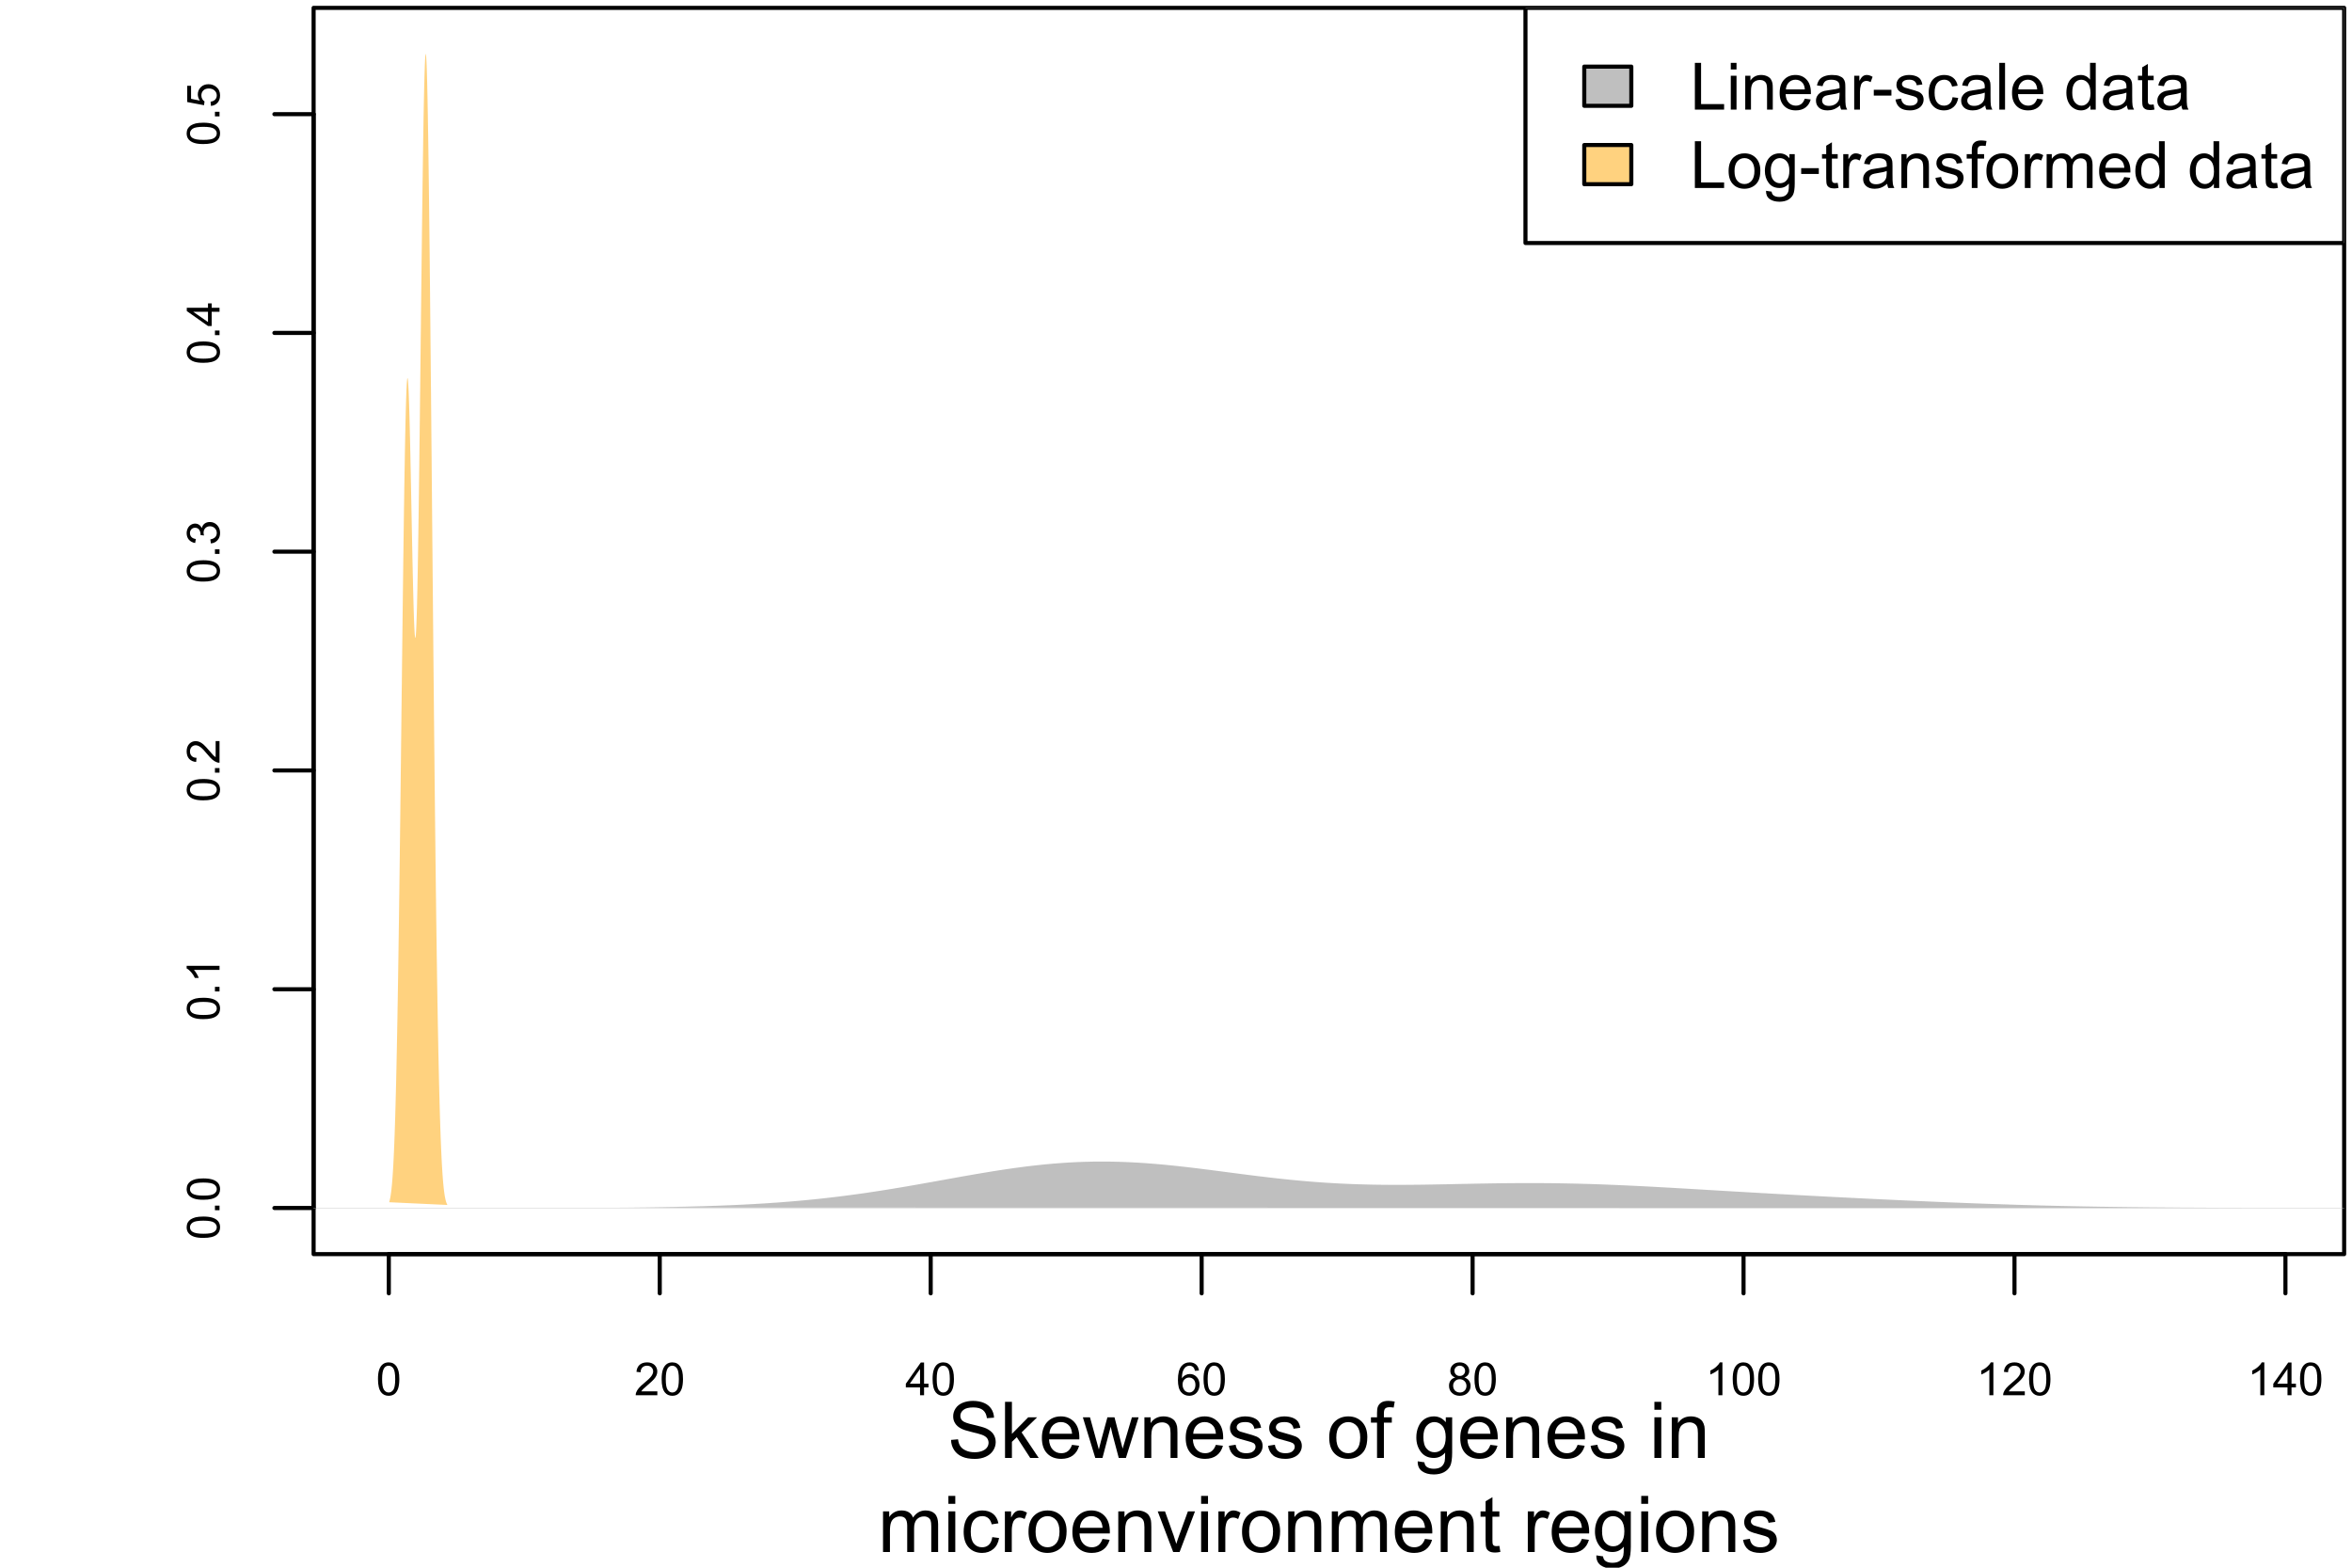 <?xml version="1.0" encoding="UTF-8"?>
<svg xmlns="http://www.w3.org/2000/svg" xmlns:xlink="http://www.w3.org/1999/xlink" width="432pt" height="288pt" viewBox="0 0 432 288" version="1.1">
<defs>
<g>
<symbol overflow="visible" id="glyph0-0">
<path style="stroke:none;" d="M 1.051 0 L 1.051 -5.25 L 5.25 -5.25 L 5.25 0 Z M 1.18 -0.133 L 5.117 -0.133 L 5.117 -5.117 L 1.18 -5.117 Z M 1.18 -0.133 "/>
</symbol>
<symbol overflow="visible" id="glyph0-1">
<path style="stroke:none;" d="M 0.348 -2.965 C 0.344 -3.676 0.418 -4.246 0.566 -4.68 C 0.711 -5.113 0.93 -5.449 1.219 -5.684 C 1.508 -5.918 1.871 -6.035 2.309 -6.039 C 2.629 -6.035 2.91 -5.969 3.156 -5.844 C 3.398 -5.711 3.602 -5.523 3.762 -5.281 C 3.918 -5.031 4.039 -4.734 4.133 -4.387 C 4.219 -4.031 4.266 -3.559 4.27 -2.965 C 4.266 -2.258 4.191 -1.688 4.051 -1.254 C 3.902 -0.82 3.688 -0.484 3.402 -0.25 C 3.109 -0.016 2.746 0.098 2.309 0.102 C 1.73 0.098 1.273 -0.105 0.941 -0.52 C 0.543 -1.016 0.344 -1.832 0.348 -2.965 Z M 1.105 -2.965 C 1.102 -1.977 1.219 -1.316 1.453 -0.992 C 1.684 -0.664 1.969 -0.504 2.309 -0.504 C 2.645 -0.504 2.93 -0.668 3.164 -0.996 C 3.395 -1.324 3.508 -1.98 3.512 -2.965 C 3.508 -3.953 3.395 -4.609 3.164 -4.938 C 2.93 -5.262 2.641 -5.426 2.301 -5.426 C 1.961 -5.426 1.691 -5.281 1.488 -4.996 C 1.23 -4.625 1.102 -3.949 1.105 -2.965 Z M 1.105 -2.965 "/>
</symbol>
<symbol overflow="visible" id="glyph0-2">
<path style="stroke:none;" d="M 4.23 -0.711 L 4.23 0 L 0.254 0 C 0.246 -0.176 0.277 -0.344 0.34 -0.512 C 0.441 -0.777 0.602 -1.047 0.824 -1.312 C 1.047 -1.574 1.371 -1.875 1.793 -2.223 C 2.445 -2.754 2.887 -3.18 3.117 -3.496 C 3.344 -3.805 3.457 -4.102 3.461 -4.383 C 3.457 -4.676 3.352 -4.922 3.148 -5.125 C 2.938 -5.324 2.664 -5.426 2.328 -5.426 C 1.969 -5.426 1.688 -5.316 1.477 -5.105 C 1.262 -4.887 1.152 -4.594 1.152 -4.219 L 0.395 -4.297 C 0.441 -4.859 0.637 -5.293 0.98 -5.594 C 1.316 -5.887 1.773 -6.035 2.348 -6.039 C 2.922 -6.035 3.379 -5.875 3.715 -5.559 C 4.051 -5.234 4.219 -4.836 4.219 -4.367 C 4.219 -4.125 4.168 -3.891 4.07 -3.656 C 3.973 -3.422 3.809 -3.176 3.582 -2.922 C 3.348 -2.664 2.969 -2.312 2.445 -1.867 C 2 -1.492 1.715 -1.238 1.59 -1.109 C 1.461 -0.973 1.359 -0.84 1.281 -0.711 Z M 4.23 -0.711 "/>
</symbol>
<symbol overflow="visible" id="glyph0-3">
<path style="stroke:none;" d="M 2.715 0 L 2.715 -1.441 L 0.105 -1.441 L 0.105 -2.117 L 2.852 -6.012 L 3.453 -6.012 L 3.453 -2.117 L 4.266 -2.117 L 4.266 -1.441 L 3.453 -1.441 L 3.453 0 Z M 2.715 -2.117 L 2.715 -4.828 L 0.832 -2.117 Z M 2.715 -2.117 "/>
</symbol>
<symbol overflow="visible" id="glyph0-4">
<path style="stroke:none;" d="M 4.18 -4.539 L 3.445 -4.484 C 3.379 -4.77 3.285 -4.98 3.168 -5.113 C 2.965 -5.32 2.719 -5.426 2.43 -5.43 C 2.191 -5.426 1.984 -5.359 1.809 -5.234 C 1.574 -5.062 1.391 -4.816 1.258 -4.492 C 1.121 -4.164 1.051 -3.699 1.051 -3.102 C 1.223 -3.367 1.441 -3.57 1.699 -3.703 C 1.957 -3.836 2.227 -3.902 2.512 -3.902 C 3 -3.902 3.418 -3.719 3.766 -3.355 C 4.109 -2.992 4.281 -2.523 4.285 -1.953 C 4.281 -1.57 4.199 -1.219 4.039 -0.898 C 3.875 -0.57 3.652 -0.324 3.371 -0.156 C 3.082 0.016 2.762 0.098 2.402 0.102 C 1.785 0.098 1.281 -0.125 0.898 -0.574 C 0.508 -1.027 0.316 -1.773 0.316 -2.812 C 0.316 -3.977 0.531 -4.82 0.961 -5.348 C 1.336 -5.805 1.84 -6.035 2.473 -6.039 C 2.945 -6.035 3.332 -5.902 3.637 -5.641 C 3.938 -5.371 4.117 -5.004 4.18 -4.539 Z M 1.164 -1.949 C 1.16 -1.691 1.215 -1.449 1.324 -1.219 C 1.434 -0.984 1.582 -0.805 1.777 -0.688 C 1.969 -0.562 2.176 -0.504 2.391 -0.504 C 2.703 -0.504 2.969 -0.629 3.195 -0.879 C 3.414 -1.129 3.527 -1.469 3.531 -1.906 C 3.527 -2.32 3.418 -2.648 3.199 -2.891 C 2.977 -3.125 2.695 -3.246 2.363 -3.25 C 2.027 -3.246 1.746 -3.125 1.512 -2.891 C 1.277 -2.648 1.16 -2.336 1.164 -1.949 Z M 1.164 -1.949 "/>
</symbol>
<symbol overflow="visible" id="glyph0-5">
<path style="stroke:none;" d="M 1.484 -3.262 C 1.172 -3.371 0.945 -3.531 0.801 -3.738 C 0.652 -3.945 0.578 -4.195 0.582 -4.488 C 0.578 -4.926 0.738 -5.293 1.055 -5.59 C 1.367 -5.887 1.785 -6.035 2.309 -6.039 C 2.832 -6.035 3.254 -5.883 3.574 -5.578 C 3.895 -5.273 4.055 -4.902 4.055 -4.465 C 4.055 -4.184 3.98 -3.941 3.836 -3.738 C 3.688 -3.531 3.465 -3.371 3.172 -3.262 C 3.535 -3.141 3.816 -2.945 4.012 -2.68 C 4.203 -2.406 4.301 -2.086 4.301 -1.719 C 4.301 -1.203 4.117 -0.773 3.754 -0.422 C 3.391 -0.074 2.914 0.098 2.32 0.102 C 1.727 0.098 1.246 -0.074 0.883 -0.426 C 0.52 -0.773 0.34 -1.211 0.34 -1.738 C 0.34 -2.125 0.438 -2.453 0.637 -2.719 C 0.832 -2.984 1.113 -3.164 1.484 -3.262 Z M 1.336 -4.512 C 1.336 -4.227 1.426 -3.992 1.609 -3.812 C 1.793 -3.629 2.031 -3.539 2.324 -3.543 C 2.609 -3.539 2.844 -3.629 3.023 -3.812 C 3.203 -3.988 3.293 -4.207 3.297 -4.469 C 3.293 -4.738 3.199 -4.965 3.016 -5.152 C 2.824 -5.332 2.59 -5.426 2.316 -5.43 C 2.031 -5.426 1.797 -5.336 1.613 -5.16 C 1.426 -4.977 1.336 -4.762 1.336 -4.512 Z M 1.098 -1.734 C 1.094 -1.523 1.145 -1.316 1.246 -1.121 C 1.344 -0.922 1.492 -0.77 1.691 -0.664 C 1.887 -0.555 2.098 -0.504 2.328 -0.504 C 2.68 -0.504 2.973 -0.617 3.203 -0.844 C 3.43 -1.07 3.543 -1.359 3.547 -1.711 C 3.543 -2.062 3.426 -2.355 3.191 -2.59 C 2.953 -2.824 2.656 -2.941 2.305 -2.941 C 1.953 -2.941 1.668 -2.824 1.441 -2.594 C 1.211 -2.363 1.094 -2.078 1.098 -1.734 Z M 1.098 -1.734 "/>
</symbol>
<symbol overflow="visible" id="glyph0-6">
<path style="stroke:none;" d="M 3.129 0 L 2.391 0 L 2.391 -4.703 C 2.211 -4.531 1.977 -4.363 1.691 -4.195 C 1.398 -4.023 1.141 -3.895 0.914 -3.812 L 0.914 -4.527 C 1.328 -4.719 1.688 -4.953 1.996 -5.234 C 2.305 -5.508 2.523 -5.777 2.652 -6.039 L 3.129 -6.039 Z M 3.129 0 "/>
</symbol>
<symbol overflow="visible" id="glyph1-0">
<path style="stroke:none;" d="M 0 -1.051 L -5.25 -1.051 L -5.25 -5.25 L 0 -5.25 Z M -0.133 -1.18 L -0.133 -5.117 L -5.117 -5.117 L -5.117 -1.18 Z M -0.133 -1.18 "/>
</symbol>
<symbol overflow="visible" id="glyph1-1">
<path style="stroke:none;" d="M -2.965 -0.348 C -3.676 -0.344 -4.246 -0.418 -4.68 -0.566 C -5.113 -0.711 -5.449 -0.93 -5.684 -1.219 C -5.918 -1.508 -6.035 -1.871 -6.039 -2.309 C -6.035 -2.629 -5.969 -2.91 -5.844 -3.156 C -5.711 -3.398 -5.523 -3.602 -5.281 -3.762 C -5.031 -3.918 -4.734 -4.039 -4.387 -4.133 C -4.031 -4.219 -3.559 -4.266 -2.965 -4.27 C -2.258 -4.266 -1.688 -4.191 -1.254 -4.051 C -0.82 -3.902 -0.484 -3.688 -0.25 -3.402 C -0.016 -3.109 0.098 -2.746 0.102 -2.309 C 0.098 -1.73 -0.105 -1.273 -0.52 -0.941 C -1.016 -0.543 -1.832 -0.344 -2.965 -0.348 Z M -2.965 -1.109 C -1.977 -1.102 -1.316 -1.219 -0.992 -1.453 C -0.664 -1.684 -0.504 -1.969 -0.504 -2.309 C -0.504 -2.645 -0.668 -2.93 -0.996 -3.164 C -1.324 -3.395 -1.98 -3.508 -2.965 -3.512 C -3.953 -3.508 -4.609 -3.395 -4.938 -3.164 C -5.262 -2.93 -5.426 -2.641 -5.426 -2.301 C -5.426 -1.961 -5.281 -1.691 -4.996 -1.488 C -4.625 -1.234 -3.949 -1.105 -2.965 -1.109 Z M -2.965 -1.109 "/>
</symbol>
<symbol overflow="visible" id="glyph1-2">
<path style="stroke:none;" d="M 0 -0.762 L -0.84 -0.762 L -0.84 -1.605 L 0 -1.605 Z M 0 -0.762 "/>
</symbol>
<symbol overflow="visible" id="glyph1-3">
<path style="stroke:none;" d="M 0 -3.129 L 0 -2.391 L -4.703 -2.391 C -4.531 -2.211 -4.363 -1.977 -4.195 -1.691 C -4.023 -1.398 -3.895 -1.141 -3.812 -0.914 L -4.527 -0.914 C -4.719 -1.328 -4.953 -1.688 -5.234 -1.996 C -5.508 -2.305 -5.777 -2.523 -6.039 -2.652 L -6.039 -3.129 Z M 0 -3.129 "/>
</symbol>
<symbol overflow="visible" id="glyph1-4">
<path style="stroke:none;" d="M -0.711 -4.23 L 0 -4.23 L 0 -0.254 C -0.176 -0.246 -0.344 -0.277 -0.512 -0.34 C -0.777 -0.441 -1.047 -0.602 -1.312 -0.824 C -1.574 -1.047 -1.875 -1.371 -2.223 -1.793 C -2.754 -2.445 -3.18 -2.887 -3.496 -3.117 C -3.805 -3.344 -4.102 -3.457 -4.383 -3.461 C -4.676 -3.457 -4.922 -3.352 -5.125 -3.148 C -5.324 -2.938 -5.426 -2.664 -5.426 -2.328 C -5.426 -1.969 -5.316 -1.688 -5.105 -1.477 C -4.887 -1.262 -4.594 -1.152 -4.219 -1.152 L -4.297 -0.395 C -4.859 -0.441 -5.293 -0.637 -5.594 -0.98 C -5.887 -1.316 -6.035 -1.773 -6.039 -2.348 C -6.035 -2.922 -5.875 -3.379 -5.559 -3.715 C -5.234 -4.051 -4.836 -4.219 -4.367 -4.219 C -4.125 -4.219 -3.891 -4.168 -3.656 -4.07 C -3.422 -3.973 -3.176 -3.809 -2.922 -3.582 C -2.664 -3.348 -2.312 -2.969 -1.867 -2.445 C -1.492 -2 -1.238 -1.715 -1.109 -1.59 C -0.973 -1.461 -0.84 -1.359 -0.711 -1.281 Z M -0.711 -4.23 "/>
</symbol>
<symbol overflow="visible" id="glyph1-5">
<path style="stroke:none;" d="M -1.586 -0.352 L -1.688 -1.09 C -1.266 -1.176 -0.961 -1.32 -0.781 -1.523 C -0.594 -1.727 -0.504 -1.973 -0.504 -2.27 C -0.504 -2.613 -0.621 -2.906 -0.863 -3.148 C -1.102 -3.383 -1.402 -3.504 -1.758 -3.508 C -2.098 -3.504 -2.375 -3.395 -2.598 -3.176 C -2.816 -2.953 -2.93 -2.668 -2.93 -2.328 C -2.93 -2.188 -2.902 -2.016 -2.848 -1.809 L -3.496 -1.891 C -3.484 -1.938 -3.48 -1.977 -3.484 -2.008 C -3.48 -2.32 -3.562 -2.602 -3.73 -2.855 C -3.891 -3.105 -4.145 -3.234 -4.492 -3.234 C -4.762 -3.234 -4.984 -3.141 -5.164 -2.961 C -5.336 -2.773 -5.426 -2.539 -5.43 -2.25 C -5.426 -1.961 -5.336 -1.719 -5.16 -1.531 C -4.977 -1.336 -4.707 -1.215 -4.348 -1.164 L -4.48 -0.426 C -4.973 -0.516 -5.355 -0.723 -5.629 -1.043 C -5.898 -1.363 -6.035 -1.758 -6.039 -2.234 C -6.035 -2.559 -5.965 -2.863 -5.824 -3.141 C -5.684 -3.414 -5.492 -3.625 -5.25 -3.773 C -5.008 -3.922 -4.75 -3.996 -4.477 -3.996 C -4.215 -3.996 -3.977 -3.926 -3.766 -3.785 C -3.551 -3.645 -3.383 -3.438 -3.258 -3.168 C -3.172 -3.52 -3 -3.793 -2.746 -3.992 C -2.484 -4.188 -2.16 -4.289 -1.777 -4.289 C -1.246 -4.289 -0.801 -4.098 -0.441 -3.715 C -0.074 -3.332 0.105 -2.848 0.105 -2.266 C 0.105 -1.734 -0.051 -1.297 -0.363 -0.949 C -0.676 -0.598 -1.082 -0.398 -1.586 -0.352 Z M -1.586 -0.352 "/>
</symbol>
<symbol overflow="visible" id="glyph1-6">
<path style="stroke:none;" d="M 0 -2.715 L -1.441 -2.715 L -1.441 -0.105 L -2.117 -0.105 L -6.012 -2.852 L -6.012 -3.453 L -2.117 -3.453 L -2.117 -4.266 L -1.441 -4.266 L -1.441 -3.453 L 0 -3.453 Z M -2.117 -2.715 L -4.828 -2.715 L -2.117 -0.832 Z M -2.117 -2.715 "/>
</symbol>
<symbol overflow="visible" id="glyph1-7">
<path style="stroke:none;" d="M -1.574 -0.348 L -1.641 -1.125 C -1.262 -1.18 -0.977 -1.312 -0.789 -1.523 C -0.598 -1.73 -0.504 -1.98 -0.504 -2.281 C -0.504 -2.633 -0.637 -2.934 -0.906 -3.18 C -1.172 -3.426 -1.527 -3.551 -1.973 -3.551 C -2.391 -3.551 -2.723 -3.43 -2.969 -3.195 C -3.211 -2.957 -3.332 -2.648 -3.336 -2.27 C -3.332 -2.027 -3.277 -1.812 -3.172 -1.621 C -3.062 -1.43 -2.926 -1.281 -2.754 -1.172 L -2.844 -0.48 L -5.93 -1.062 L -5.93 -4.051 L -5.227 -4.051 L -5.227 -1.652 L -3.609 -1.328 C -3.859 -1.688 -3.984 -2.066 -3.988 -2.465 C -3.984 -2.988 -3.801 -3.43 -3.441 -3.793 C -3.074 -4.152 -2.609 -4.336 -2.039 -4.336 C -1.492 -4.336 -1.02 -4.176 -0.629 -3.859 C -0.141 -3.473 0.098 -2.945 0.102 -2.281 C 0.098 -1.73 -0.051 -1.285 -0.355 -0.941 C -0.66 -0.594 -1.066 -0.395 -1.574 -0.348 Z M -1.574 -0.348 "/>
</symbol>
<symbol overflow="visible" id="glyph2-0">
<path style="stroke:none;" d="M 1.801 0 L 1.801 -9 L 9 -9 L 9 0 Z M 2.023 -0.227 L 8.773 -0.227 L 8.773 -8.773 L 2.023 -8.773 Z M 2.023 -0.227 "/>
</symbol>
<symbol overflow="visible" id="glyph2-1">
<path style="stroke:none;" d="M 0.648 -3.312 L 1.934 -3.426 C 1.992 -2.906 2.133 -2.484 2.355 -2.156 C 2.578 -1.824 2.922 -1.555 3.395 -1.352 C 3.859 -1.145 4.387 -1.043 4.977 -1.047 C 5.492 -1.043 5.953 -1.121 6.355 -1.277 C 6.75 -1.434 7.047 -1.645 7.246 -1.914 C 7.438 -2.184 7.535 -2.477 7.539 -2.797 C 7.535 -3.117 7.441 -3.402 7.258 -3.645 C 7.066 -3.887 6.758 -4.09 6.328 -4.254 C 6.051 -4.359 5.438 -4.523 4.492 -4.754 C 3.543 -4.98 2.879 -5.195 2.504 -5.398 C 2.008 -5.652 1.641 -5.973 1.402 -6.359 C 1.156 -6.738 1.035 -7.168 1.039 -7.645 C 1.035 -8.16 1.184 -8.645 1.48 -9.102 C 1.773 -9.551 2.207 -9.895 2.777 -10.133 C 3.344 -10.363 3.973 -10.48 4.668 -10.484 C 5.43 -10.48 6.105 -10.359 6.691 -10.113 C 7.273 -9.867 7.719 -9.504 8.035 -9.027 C 8.348 -8.547 8.52 -8.004 8.543 -7.402 L 7.234 -7.305 C 7.16 -7.953 6.922 -8.445 6.52 -8.781 C 6.113 -9.113 5.516 -9.281 4.727 -9.281 C 3.898 -9.281 3.297 -9.129 2.922 -8.828 C 2.543 -8.523 2.355 -8.16 2.355 -7.734 C 2.355 -7.363 2.488 -7.059 2.758 -6.82 C 3.016 -6.578 3.699 -6.332 4.812 -6.086 C 5.918 -5.832 6.68 -5.613 7.094 -5.43 C 7.691 -5.148 8.133 -4.797 8.422 -4.375 C 8.703 -3.949 8.848 -3.461 8.852 -2.91 C 8.848 -2.359 8.691 -1.844 8.379 -1.359 C 8.066 -0.875 7.613 -0.496 7.027 -0.227 C 6.434 0.043 5.773 0.176 5.043 0.176 C 4.105 0.176 3.324 0.043 2.695 -0.23 C 2.062 -0.5 1.566 -0.91 1.211 -1.457 C 0.852 -2 0.664 -2.617 0.648 -3.312 Z M 0.648 -3.312 "/>
</symbol>
<symbol overflow="visible" id="glyph2-2">
<path style="stroke:none;" d="M 0.957 0 L 0.957 -10.309 L 2.223 -10.309 L 2.223 -4.43 L 5.219 -7.469 L 6.855 -7.469 L 4 -4.695 L 7.145 0 L 5.582 0 L 3.113 -3.816 L 2.223 -2.961 L 2.223 0 Z M 0.957 0 "/>
</symbol>
<symbol overflow="visible" id="glyph2-3">
<path style="stroke:none;" d="M 6.062 -2.406 L 7.367 -2.242 C 7.156 -1.477 6.777 -0.883 6.223 -0.465 C 5.664 -0.043 4.949 0.164 4.086 0.168 C 2.988 0.164 2.121 -0.168 1.484 -0.84 C 0.844 -1.508 0.527 -2.453 0.527 -3.672 C 0.527 -4.926 0.848 -5.898 1.496 -6.594 C 2.141 -7.285 2.98 -7.633 4.016 -7.637 C 5.008 -7.633 5.824 -7.293 6.461 -6.617 C 7.09 -5.934 7.406 -4.977 7.41 -3.746 C 7.406 -3.668 7.402 -3.559 7.402 -3.41 L 1.836 -3.41 C 1.879 -2.59 2.113 -1.961 2.531 -1.523 C 2.945 -1.086 3.465 -0.867 4.094 -0.871 C 4.555 -0.867 4.949 -0.988 5.281 -1.234 C 5.605 -1.477 5.867 -1.867 6.062 -2.406 Z M 1.906 -4.449 L 6.074 -4.449 C 6.016 -5.074 5.855 -5.547 5.598 -5.863 C 5.191 -6.348 4.668 -6.59 4.027 -6.594 C 3.441 -6.59 2.953 -6.398 2.562 -6.012 C 2.164 -5.621 1.945 -5.098 1.906 -4.449 Z M 1.906 -4.449 "/>
</symbol>
<symbol overflow="visible" id="glyph2-4">
<path style="stroke:none;" d="M 2.328 0 L 0.043 -7.469 L 1.352 -7.469 L 2.539 -3.156 L 2.98 -1.555 C 2.996 -1.629 3.125 -2.145 3.367 -3.094 L 4.555 -7.469 L 5.855 -7.469 L 6.977 -3.137 L 7.348 -1.707 L 7.777 -3.148 L 9.055 -7.469 L 10.285 -7.469 L 7.953 0 L 6.637 0 L 5.449 -4.473 L 5.16 -5.746 L 3.648 0 Z M 2.328 0 "/>
</symbol>
<symbol overflow="visible" id="glyph2-5">
<path style="stroke:none;" d="M 0.949 0 L 0.949 -7.469 L 2.09 -7.469 L 2.09 -6.406 C 2.633 -7.223 3.426 -7.633 4.465 -7.637 C 4.914 -7.633 5.328 -7.555 5.707 -7.395 C 6.082 -7.23 6.363 -7.016 6.555 -6.758 C 6.738 -6.492 6.867 -6.18 6.945 -5.82 C 6.988 -5.582 7.012 -5.172 7.016 -4.59 L 7.016 0 L 5.75 0 L 5.75 -4.543 C 5.746 -5.055 5.699 -5.441 5.602 -5.699 C 5.504 -5.953 5.328 -6.156 5.078 -6.309 C 4.824 -6.461 4.531 -6.539 4.199 -6.539 C 3.656 -6.539 3.191 -6.367 2.801 -6.023 C 2.41 -5.68 2.215 -5.031 2.215 -4.078 L 2.215 0 Z M 0.949 0 "/>
</symbol>
<symbol overflow="visible" id="glyph2-6">
<path style="stroke:none;" d="M 0.441 -2.23 L 1.695 -2.426 C 1.762 -1.922 1.957 -1.535 2.281 -1.27 C 2.598 -1 3.047 -0.867 3.629 -0.871 C 4.207 -0.867 4.641 -0.984 4.922 -1.227 C 5.203 -1.461 5.344 -1.738 5.344 -2.059 C 5.344 -2.34 5.219 -2.566 4.973 -2.734 C 4.797 -2.844 4.363 -2.988 3.676 -3.164 C 2.746 -3.398 2.105 -3.598 1.746 -3.77 C 1.387 -3.938 1.113 -4.176 0.93 -4.48 C 0.742 -4.781 0.648 -5.117 0.652 -5.484 C 0.648 -5.816 0.727 -6.125 0.879 -6.41 C 1.031 -6.691 1.238 -6.926 1.504 -7.117 C 1.699 -7.258 1.969 -7.379 2.309 -7.484 C 2.648 -7.582 3.012 -7.633 3.402 -7.637 C 3.984 -7.633 4.5 -7.551 4.945 -7.383 C 5.387 -7.211 5.711 -6.98 5.926 -6.695 C 6.133 -6.406 6.281 -6.02 6.363 -5.539 L 5.125 -5.371 C 5.066 -5.754 4.902 -6.055 4.637 -6.27 C 4.363 -6.484 3.984 -6.59 3.496 -6.594 C 2.91 -6.59 2.496 -6.496 2.25 -6.305 C 2 -6.113 1.875 -5.887 1.879 -5.633 C 1.875 -5.465 1.926 -5.316 2.031 -5.188 C 2.133 -5.047 2.293 -4.938 2.516 -4.852 C 2.641 -4.805 3.016 -4.695 3.637 -4.527 C 4.527 -4.285 5.152 -4.09 5.508 -3.938 C 5.859 -3.785 6.137 -3.562 6.34 -3.273 C 6.543 -2.98 6.645 -2.621 6.645 -2.195 C 6.645 -1.77 6.52 -1.371 6.273 -1 C 6.027 -0.625 5.672 -0.336 5.211 -0.137 C 4.742 0.066 4.219 0.164 3.637 0.168 C 2.664 0.164 1.922 -0.035 1.414 -0.434 C 0.902 -0.836 0.578 -1.434 0.441 -2.23 Z M 0.441 -2.23 "/>
</symbol>
<symbol overflow="visible" id="glyph2-7">
<path style="stroke:none;" d=""/>
</symbol>
<symbol overflow="visible" id="glyph2-8">
<path style="stroke:none;" d="M 0.477 -3.734 C 0.473 -5.113 0.859 -6.137 1.633 -6.805 C 2.27 -7.355 3.051 -7.633 3.98 -7.637 C 5.004 -7.633 5.844 -7.297 6.496 -6.625 C 7.145 -5.949 7.469 -5.02 7.473 -3.84 C 7.469 -2.875 7.324 -2.121 7.039 -1.57 C 6.75 -1.02 6.332 -0.59 5.781 -0.289 C 5.23 0.016 4.629 0.164 3.98 0.168 C 2.93 0.164 2.086 -0.168 1.441 -0.836 C 0.797 -1.504 0.473 -2.469 0.477 -3.734 Z M 1.777 -3.734 C 1.773 -2.773 1.984 -2.059 2.402 -1.586 C 2.82 -1.105 3.344 -0.867 3.98 -0.871 C 4.605 -0.867 5.129 -1.105 5.547 -1.586 C 5.961 -2.062 6.168 -2.793 6.172 -3.777 C 6.168 -4.695 5.961 -5.395 5.543 -5.875 C 5.121 -6.348 4.598 -6.586 3.98 -6.59 C 3.344 -6.586 2.82 -6.348 2.402 -5.879 C 1.984 -5.402 1.773 -4.688 1.777 -3.734 Z M 1.777 -3.734 "/>
</symbol>
<symbol overflow="visible" id="glyph2-9">
<path style="stroke:none;" d="M 1.25 0 L 1.25 -6.484 L 0.133 -6.484 L 0.133 -7.469 L 1.25 -7.469 L 1.25 -8.262 C 1.246 -8.762 1.293 -9.133 1.387 -9.379 C 1.504 -9.703 1.719 -9.969 2.027 -10.176 C 2.332 -10.379 2.762 -10.48 3.32 -10.484 C 3.672 -10.48 4.066 -10.438 4.5 -10.355 L 4.309 -9.254 C 4.043 -9.297 3.797 -9.32 3.566 -9.324 C 3.18 -9.32 2.906 -9.238 2.75 -9.078 C 2.586 -8.91 2.508 -8.605 2.512 -8.156 L 2.512 -7.469 L 3.965 -7.469 L 3.965 -6.484 L 2.512 -6.484 L 2.512 0 Z M 1.25 0 "/>
</symbol>
<symbol overflow="visible" id="glyph2-10">
<path style="stroke:none;" d="M 0.719 0.617 L 1.949 0.801 C 1.996 1.18 2.137 1.457 2.375 1.633 C 2.688 1.863 3.117 1.98 3.664 1.984 C 4.246 1.98 4.699 1.863 5.02 1.633 C 5.336 1.395 5.551 1.066 5.668 0.648 C 5.73 0.387 5.762 -0.152 5.758 -0.977 C 5.203 -0.324 4.516 0 3.691 0 C 2.664 0 1.867 -0.367 1.309 -1.109 C 0.742 -1.848 0.461 -2.738 0.465 -3.777 C 0.461 -4.484 0.59 -5.141 0.852 -5.746 C 1.105 -6.348 1.48 -6.812 1.973 -7.145 C 2.461 -7.469 3.035 -7.633 3.699 -7.637 C 4.574 -7.633 5.301 -7.277 5.879 -6.566 L 5.879 -7.469 L 7.047 -7.469 L 7.047 -1.012 C 7.043 0.148 6.926 0.969 6.691 1.457 C 6.453 1.941 6.078 2.324 5.566 2.609 C 5.051 2.887 4.418 3.027 3.672 3.031 C 2.777 3.027 2.059 2.828 1.512 2.43 C 0.961 2.027 0.695 1.422 0.719 0.617 Z M 1.766 -3.867 C 1.762 -2.887 1.957 -2.172 2.348 -1.723 C 2.734 -1.27 3.223 -1.043 3.812 -1.047 C 4.391 -1.043 4.879 -1.266 5.273 -1.719 C 5.664 -2.164 5.859 -2.867 5.863 -3.824 C 5.859 -4.734 5.656 -5.422 5.254 -5.891 C 4.848 -6.352 4.359 -6.586 3.789 -6.59 C 3.223 -6.586 2.746 -6.355 2.355 -5.902 C 1.961 -5.441 1.762 -4.766 1.766 -3.867 Z M 1.766 -3.867 "/>
</symbol>
<symbol overflow="visible" id="glyph2-11">
<path style="stroke:none;" d="M 0.957 -8.852 L 0.957 -10.309 L 2.223 -10.309 L 2.223 -8.852 Z M 0.957 0 L 0.957 -7.469 L 2.223 -7.469 L 2.223 0 Z M 0.957 0 "/>
</symbol>
<symbol overflow="visible" id="glyph2-12">
<path style="stroke:none;" d="M 0.949 0 L 0.949 -7.469 L 2.082 -7.469 L 2.082 -6.418 C 2.312 -6.781 2.625 -7.078 3.016 -7.301 C 3.402 -7.523 3.844 -7.633 4.344 -7.637 C 4.895 -7.633 5.352 -7.52 5.707 -7.289 C 6.059 -7.059 6.305 -6.738 6.453 -6.328 C 7.039 -7.199 7.809 -7.633 8.762 -7.637 C 9.496 -7.633 10.066 -7.43 10.469 -7.02 C 10.863 -6.609 11.062 -5.977 11.066 -5.125 L 11.066 0 L 9.809 0 L 9.809 -4.703 C 9.809 -5.207 9.766 -5.57 9.684 -5.797 C 9.602 -6.016 9.453 -6.195 9.238 -6.336 C 9.02 -6.469 8.766 -6.539 8.48 -6.539 C 7.949 -6.539 7.516 -6.363 7.172 -6.016 C 6.824 -5.664 6.648 -5.105 6.652 -4.34 L 6.652 0 L 5.387 0 L 5.387 -4.852 C 5.383 -5.414 5.281 -5.836 5.074 -6.117 C 4.867 -6.398 4.527 -6.539 4.062 -6.539 C 3.703 -6.539 3.375 -6.445 3.074 -6.258 C 2.77 -6.07 2.551 -5.793 2.418 -5.434 C 2.281 -5.07 2.215 -4.551 2.215 -3.875 L 2.215 0 Z M 0.949 0 "/>
</symbol>
<symbol overflow="visible" id="glyph2-13">
<path style="stroke:none;" d="M 5.82 -2.734 L 7.066 -2.574 C 6.93 -1.711 6.582 -1.039 6.023 -0.559 C 5.461 -0.074 4.77 0.164 3.957 0.168 C 2.934 0.164 2.113 -0.168 1.492 -0.832 C 0.871 -1.5 0.562 -2.457 0.562 -3.707 C 0.562 -4.508 0.695 -5.211 0.961 -5.82 C 1.227 -6.422 1.633 -6.879 2.184 -7.184 C 2.727 -7.484 3.32 -7.633 3.965 -7.637 C 4.773 -7.633 5.438 -7.43 5.957 -7.02 C 6.469 -6.609 6.797 -6.027 6.945 -5.273 L 5.715 -5.082 C 5.594 -5.582 5.387 -5.961 5.094 -6.215 C 4.793 -6.465 4.434 -6.59 4.016 -6.594 C 3.375 -6.59 2.859 -6.363 2.461 -5.906 C 2.062 -5.449 1.863 -4.727 1.863 -3.742 C 1.863 -2.734 2.055 -2.004 2.438 -1.551 C 2.82 -1.094 3.32 -0.867 3.945 -0.871 C 4.438 -0.867 4.852 -1.02 5.188 -1.328 C 5.516 -1.629 5.727 -2.098 5.82 -2.734 Z M 5.82 -2.734 "/>
</symbol>
<symbol overflow="visible" id="glyph2-14">
<path style="stroke:none;" d="M 0.934 0 L 0.934 -7.469 L 2.074 -7.469 L 2.074 -6.336 C 2.363 -6.859 2.629 -7.211 2.879 -7.383 C 3.121 -7.551 3.395 -7.633 3.691 -7.637 C 4.117 -7.633 4.551 -7.496 4.992 -7.227 L 4.555 -6.055 C 4.242 -6.234 3.934 -6.328 3.629 -6.328 C 3.348 -6.328 3.102 -6.242 2.883 -6.078 C 2.66 -5.906 2.5 -5.676 2.41 -5.387 C 2.266 -4.934 2.195 -4.441 2.199 -3.91 L 2.199 0 Z M 0.934 0 "/>
</symbol>
<symbol overflow="visible" id="glyph2-15">
<path style="stroke:none;" d="M 3.023 0 L 0.184 -7.469 L 1.52 -7.469 L 3.121 -2.996 C 3.293 -2.508 3.453 -2.008 3.602 -1.492 C 3.711 -1.883 3.867 -2.355 4.07 -2.91 L 5.73 -7.469 L 7.031 -7.469 L 4.203 0 Z M 3.023 0 "/>
</symbol>
<symbol overflow="visible" id="glyph2-16">
<path style="stroke:none;" d="M 3.711 -1.133 L 3.895 -0.016 C 3.535 0.059 3.215 0.094 2.938 0.098 C 2.477 0.094 2.121 0.023 1.871 -0.117 C 1.613 -0.262 1.438 -0.453 1.336 -0.691 C 1.23 -0.926 1.176 -1.422 1.18 -2.188 L 1.18 -6.484 L 0.254 -6.484 L 0.254 -7.469 L 1.18 -7.469 L 1.18 -9.316 L 2.441 -10.074 L 2.441 -7.469 L 3.711 -7.469 L 3.711 -6.484 L 2.441 -6.484 L 2.441 -2.117 C 2.438 -1.75 2.461 -1.52 2.508 -1.418 C 2.551 -1.316 2.621 -1.234 2.723 -1.172 C 2.82 -1.109 2.965 -1.078 3.156 -1.082 C 3.293 -1.078 3.477 -1.094 3.711 -1.133 Z M 3.711 -1.133 "/>
</symbol>
<symbol overflow="visible" id="glyph3-0">
<path style="stroke:none;" d="M 1.5 0 L 1.5 -7.5 L 7.5 -7.5 L 7.5 0 Z M 1.688 -0.188 L 7.312 -0.188 L 7.312 -7.312 L 1.688 -7.312 Z M 1.688 -0.188 "/>
</symbol>
<symbol overflow="visible" id="glyph3-1">
<path style="stroke:none;" d="M 0.879 0 L 0.879 -8.59 L 2.016 -8.59 L 2.016 -1.016 L 6.246 -1.016 L 6.246 0 Z M 0.879 0 "/>
</symbol>
<symbol overflow="visible" id="glyph3-2">
<path style="stroke:none;" d="M 0.797 -7.375 L 0.797 -8.59 L 1.852 -8.59 L 1.852 -7.375 Z M 0.797 0 L 0.797 -6.223 L 1.852 -6.223 L 1.852 0 Z M 0.797 0 "/>
</symbol>
<symbol overflow="visible" id="glyph3-3">
<path style="stroke:none;" d="M 0.789 0 L 0.789 -6.223 L 1.742 -6.223 L 1.742 -5.336 C 2.195 -6.02 2.855 -6.363 3.719 -6.363 C 4.09 -6.363 4.434 -6.293 4.754 -6.16 C 5.066 -6.023 5.305 -5.848 5.461 -5.633 C 5.617 -5.41 5.727 -5.152 5.789 -4.852 C 5.828 -4.656 5.848 -4.312 5.848 -3.828 L 5.848 0 L 4.793 0 L 4.793 -3.785 C 4.793 -4.215 4.75 -4.535 4.668 -4.75 C 4.586 -4.961 4.441 -5.129 4.234 -5.258 C 4.023 -5.383 3.777 -5.449 3.5 -5.449 C 3.047 -5.449 2.66 -5.305 2.332 -5.02 C 2.004 -4.734 1.84 -4.195 1.844 -3.398 L 1.844 0 Z M 0.789 0 "/>
</symbol>
<symbol overflow="visible" id="glyph3-4">
<path style="stroke:none;" d="M 5.051 -2.004 L 6.141 -1.867 C 5.969 -1.23 5.648 -0.738 5.184 -0.387 C 4.719 -0.035 4.125 0.141 3.406 0.141 C 2.492 0.141 1.77 -0.137 1.238 -0.699 C 0.699 -1.254 0.434 -2.043 0.438 -3.059 C 0.434 -4.105 0.703 -4.918 1.246 -5.496 C 1.781 -6.074 2.48 -6.363 3.344 -6.363 C 4.176 -6.363 4.855 -6.078 5.383 -5.512 C 5.91 -4.945 6.176 -4.148 6.176 -3.125 C 6.176 -3.059 6.172 -2.965 6.172 -2.844 L 1.531 -2.844 C 1.562 -2.156 1.758 -1.633 2.109 -1.27 C 2.457 -0.906 2.891 -0.727 3.41 -0.727 C 3.797 -0.727 4.125 -0.828 4.402 -1.031 C 4.672 -1.234 4.891 -1.559 5.051 -2.004 Z M 1.586 -3.711 L 5.062 -3.711 C 5.016 -4.227 4.883 -4.621 4.664 -4.887 C 4.328 -5.293 3.891 -5.496 3.359 -5.496 C 2.871 -5.496 2.465 -5.332 2.137 -5.008 C 1.805 -4.684 1.621 -4.25 1.586 -3.711 Z M 1.586 -3.711 "/>
</symbol>
<symbol overflow="visible" id="glyph3-5">
<path style="stroke:none;" d="M 4.852 -0.766 C 4.461 -0.434 4.082 -0.199 3.723 -0.062 C 3.355 0.074 2.969 0.141 2.562 0.141 C 1.875 0.141 1.352 -0.023 0.984 -0.359 C 0.617 -0.688 0.434 -1.117 0.434 -1.641 C 0.434 -1.945 0.5 -2.223 0.641 -2.473 C 0.777 -2.723 0.961 -2.926 1.188 -3.082 C 1.41 -3.234 1.664 -3.348 1.945 -3.43 C 2.152 -3.477 2.465 -3.531 2.883 -3.586 C 3.734 -3.688 4.359 -3.809 4.766 -3.949 C 4.766 -4.09 4.77 -4.18 4.77 -4.227 C 4.77 -4.648 4.668 -4.953 4.469 -5.133 C 4.199 -5.371 3.801 -5.488 3.27 -5.492 C 2.77 -5.488 2.402 -5.402 2.168 -5.23 C 1.934 -5.055 1.758 -4.746 1.648 -4.305 L 0.617 -4.445 C 0.707 -4.887 0.863 -5.242 1.078 -5.516 C 1.289 -5.781 1.598 -5.992 2.008 -6.141 C 2.41 -6.289 2.883 -6.363 3.422 -6.363 C 3.953 -6.363 4.383 -6.301 4.715 -6.176 C 5.047 -6.051 5.293 -5.891 5.449 -5.703 C 5.605 -5.512 5.715 -5.273 5.777 -4.984 C 5.809 -4.805 5.824 -4.48 5.828 -4.016 L 5.828 -2.609 C 5.824 -1.625 5.848 -1.004 5.895 -0.746 C 5.941 -0.484 6.031 -0.238 6.164 0 L 5.062 0 C 4.953 -0.219 4.883 -0.473 4.852 -0.766 Z M 4.766 -3.125 C 4.375 -2.965 3.801 -2.832 3.039 -2.727 C 2.605 -2.66 2.301 -2.59 2.121 -2.516 C 1.941 -2.434 1.801 -2.32 1.703 -2.172 C 1.605 -2.02 1.559 -1.852 1.559 -1.672 C 1.559 -1.387 1.664 -1.152 1.875 -0.969 C 2.086 -0.777 2.398 -0.684 2.812 -0.688 C 3.219 -0.684 3.578 -0.773 3.895 -0.953 C 4.211 -1.129 4.445 -1.371 4.594 -1.68 C 4.707 -1.918 4.762 -2.27 4.766 -2.734 Z M 4.766 -3.125 "/>
</symbol>
<symbol overflow="visible" id="glyph3-6">
<path style="stroke:none;" d="M 0.781 0 L 0.781 -6.223 L 1.727 -6.223 L 1.727 -5.281 C 1.969 -5.719 2.191 -6.012 2.398 -6.152 C 2.602 -6.293 2.828 -6.363 3.078 -6.363 C 3.43 -6.363 3.793 -6.25 4.16 -6.023 L 3.797 -5.047 C 3.539 -5.195 3.281 -5.273 3.023 -5.273 C 2.793 -5.273 2.586 -5.203 2.402 -5.066 C 2.215 -4.926 2.082 -4.734 2.008 -4.488 C 1.891 -4.113 1.832 -3.703 1.836 -3.258 L 1.836 0 Z M 0.781 0 "/>
</symbol>
<symbol overflow="visible" id="glyph3-7">
<path style="stroke:none;" d="M 0.383 -2.578 L 0.383 -3.641 L 3.621 -3.641 L 3.621 -2.578 Z M 0.383 -2.578 "/>
</symbol>
<symbol overflow="visible" id="glyph3-8">
<path style="stroke:none;" d="M 0.367 -1.859 L 1.414 -2.023 C 1.469 -1.602 1.633 -1.281 1.902 -1.059 C 2.168 -0.836 2.543 -0.727 3.023 -0.727 C 3.508 -0.727 3.867 -0.824 4.102 -1.023 C 4.336 -1.219 4.453 -1.449 4.453 -1.719 C 4.453 -1.953 4.348 -2.141 4.141 -2.281 C 3.996 -2.371 3.637 -2.492 3.062 -2.637 C 2.289 -2.832 1.754 -3 1.457 -3.145 C 1.156 -3.285 0.93 -3.48 0.777 -3.734 C 0.621 -3.984 0.543 -4.266 0.547 -4.57 C 0.543 -4.844 0.605 -5.098 0.734 -5.34 C 0.859 -5.574 1.035 -5.773 1.254 -5.93 C 1.418 -6.047 1.641 -6.148 1.926 -6.234 C 2.207 -6.32 2.512 -6.363 2.836 -6.363 C 3.324 -6.363 3.75 -6.293 4.121 -6.152 C 4.488 -6.012 4.762 -5.82 4.938 -5.578 C 5.113 -5.336 5.234 -5.016 5.305 -4.617 L 4.273 -4.477 C 4.223 -4.797 4.086 -5.047 3.863 -5.227 C 3.637 -5.406 3.32 -5.496 2.914 -5.496 C 2.426 -5.496 2.082 -5.414 1.875 -5.254 C 1.664 -5.094 1.559 -4.906 1.562 -4.695 C 1.559 -4.555 1.602 -4.434 1.695 -4.324 C 1.773 -4.211 1.91 -4.117 2.098 -4.043 C 2.203 -4.004 2.512 -3.914 3.031 -3.773 C 3.773 -3.574 4.293 -3.41 4.59 -3.285 C 4.879 -3.156 5.113 -2.973 5.285 -2.73 C 5.453 -2.488 5.535 -2.188 5.539 -1.828 C 5.535 -1.477 5.434 -1.145 5.23 -0.832 C 5.023 -0.52 4.727 -0.277 4.34 -0.113 C 3.953 0.059 3.516 0.141 3.031 0.141 C 2.219 0.141 1.602 -0.027 1.18 -0.363 C 0.754 -0.699 0.484 -1.195 0.367 -1.859 Z M 0.367 -1.859 "/>
</symbol>
<symbol overflow="visible" id="glyph3-9">
<path style="stroke:none;" d="M 4.852 -2.281 L 5.891 -2.145 C 5.773 -1.426 5.484 -0.863 5.02 -0.465 C 4.551 -0.059 3.977 0.141 3.297 0.141 C 2.445 0.141 1.762 -0.137 1.246 -0.695 C 0.727 -1.25 0.469 -2.047 0.469 -3.086 C 0.469 -3.754 0.578 -4.344 0.801 -4.852 C 1.023 -5.355 1.363 -5.73 1.816 -5.984 C 2.27 -6.234 2.766 -6.363 3.305 -6.363 C 3.98 -6.363 4.531 -6.191 4.965 -5.848 C 5.391 -5.504 5.668 -5.02 5.789 -4.395 L 4.766 -4.234 C 4.664 -4.652 4.492 -4.969 4.246 -5.18 C 3.996 -5.391 3.695 -5.496 3.344 -5.496 C 2.809 -5.496 2.379 -5.305 2.051 -4.922 C 1.719 -4.539 1.551 -3.938 1.555 -3.117 C 1.551 -2.281 1.711 -1.672 2.035 -1.293 C 2.352 -0.914 2.77 -0.727 3.289 -0.727 C 3.695 -0.727 4.043 -0.852 4.324 -1.105 C 4.602 -1.359 4.777 -1.75 4.852 -2.281 Z M 4.852 -2.281 "/>
</symbol>
<symbol overflow="visible" id="glyph3-10">
<path style="stroke:none;" d="M 0.766 0 L 0.766 -8.59 L 1.82 -8.59 L 1.82 0 Z M 0.766 0 "/>
</symbol>
<symbol overflow="visible" id="glyph3-11">
<path style="stroke:none;" d=""/>
</symbol>
<symbol overflow="visible" id="glyph3-12">
<path style="stroke:none;" d="M 4.828 0 L 4.828 -0.785 C 4.43 -0.168 3.848 0.141 3.086 0.141 C 2.59 0.141 2.133 0.004 1.719 -0.27 C 1.297 -0.543 0.977 -0.922 0.75 -1.414 C 0.523 -1.898 0.41 -2.465 0.41 -3.105 C 0.41 -3.727 0.512 -4.289 0.719 -4.797 C 0.926 -5.301 1.238 -5.688 1.652 -5.957 C 2.066 -6.227 2.527 -6.363 3.039 -6.363 C 3.41 -6.363 3.746 -6.281 4.043 -6.125 C 4.336 -5.965 4.574 -5.762 4.758 -5.508 L 4.758 -8.59 L 5.805 -8.59 L 5.805 0 Z M 1.492 -3.105 C 1.488 -2.309 1.656 -1.711 1.996 -1.316 C 2.328 -0.922 2.727 -0.727 3.188 -0.727 C 3.648 -0.727 4.039 -0.914 4.359 -1.293 C 4.68 -1.668 4.84 -2.242 4.844 -3.016 C 4.84 -3.867 4.676 -4.492 4.352 -4.895 C 4.02 -5.289 3.617 -5.488 3.141 -5.492 C 2.672 -5.488 2.277 -5.297 1.965 -4.918 C 1.645 -4.531 1.488 -3.93 1.492 -3.105 Z M 1.492 -3.105 "/>
</symbol>
<symbol overflow="visible" id="glyph3-13">
<path style="stroke:none;" d="M 3.094 -0.945 L 3.246 -0.012 C 2.949 0.051 2.684 0.082 2.449 0.082 C 2.066 0.082 1.77 0.023 1.559 -0.098 C 1.348 -0.219 1.199 -0.379 1.113 -0.578 C 1.027 -0.773 0.984 -1.188 0.984 -1.82 L 0.984 -5.402 L 0.211 -5.402 L 0.211 -6.223 L 0.984 -6.223 L 0.984 -7.766 L 2.031 -8.398 L 2.031 -6.223 L 3.094 -6.223 L 3.094 -5.402 L 2.031 -5.402 L 2.031 -1.766 C 2.027 -1.461 2.047 -1.27 2.086 -1.184 C 2.125 -1.098 2.184 -1.027 2.27 -0.977 C 2.352 -0.926 2.473 -0.902 2.633 -0.902 C 2.742 -0.902 2.898 -0.914 3.094 -0.945 Z M 3.094 -0.945 "/>
</symbol>
<symbol overflow="visible" id="glyph3-14">
<path style="stroke:none;" d="M 0.398 -3.109 C 0.398 -4.262 0.719 -5.117 1.359 -5.672 C 1.895 -6.133 2.547 -6.363 3.316 -6.363 C 4.172 -6.363 4.871 -6.082 5.414 -5.52 C 5.953 -4.957 6.223 -4.184 6.227 -3.199 C 6.223 -2.398 6.102 -1.766 5.867 -1.309 C 5.625 -0.848 5.277 -0.492 4.82 -0.238 C 4.359 0.016 3.859 0.141 3.316 0.141 C 2.441 0.141 1.734 -0.137 1.203 -0.695 C 0.664 -1.254 0.398 -2.059 0.398 -3.109 Z M 1.484 -3.109 C 1.48 -2.309 1.656 -1.711 2.004 -1.32 C 2.348 -0.922 2.785 -0.727 3.316 -0.727 C 3.84 -0.727 4.273 -0.926 4.621 -1.324 C 4.969 -1.723 5.145 -2.328 5.145 -3.148 C 5.145 -3.914 4.969 -4.496 4.617 -4.895 C 4.266 -5.289 3.832 -5.488 3.316 -5.492 C 2.785 -5.488 2.348 -5.293 2.004 -4.898 C 1.656 -4.5 1.48 -3.902 1.484 -3.109 Z M 1.484 -3.109 "/>
</symbol>
<symbol overflow="visible" id="glyph3-15">
<path style="stroke:none;" d="M 0.598 0.516 L 1.625 0.668 C 1.664 0.98 1.785 1.211 1.98 1.359 C 2.242 1.555 2.598 1.652 3.055 1.652 C 3.539 1.652 3.918 1.555 4.184 1.359 C 4.449 1.164 4.629 0.891 4.723 0.539 C 4.777 0.324 4.801 -0.125 4.797 -0.812 C 4.336 -0.27 3.762 0 3.078 0 C 2.219 0 1.559 -0.309 1.09 -0.926 C 0.621 -1.543 0.387 -2.281 0.387 -3.148 C 0.387 -3.738 0.492 -4.285 0.707 -4.789 C 0.922 -5.289 1.234 -5.68 1.645 -5.953 C 2.051 -6.227 2.531 -6.363 3.082 -6.363 C 3.816 -6.363 4.422 -6.066 4.898 -5.473 L 4.898 -6.223 L 5.871 -6.223 L 5.871 -0.844 C 5.871 0.125 5.77 0.809 5.574 1.215 C 5.375 1.613 5.062 1.934 4.637 2.172 C 4.207 2.402 3.684 2.52 3.059 2.523 C 2.316 2.52 1.715 2.352 1.258 2.023 C 0.801 1.688 0.582 1.188 0.598 0.516 Z M 1.469 -3.223 C 1.465 -2.406 1.629 -1.809 1.957 -1.438 C 2.281 -1.059 2.688 -0.871 3.176 -0.875 C 3.66 -0.871 4.066 -1.059 4.395 -1.434 C 4.723 -1.805 4.887 -2.391 4.887 -3.188 C 4.887 -3.945 4.715 -4.52 4.379 -4.91 C 4.039 -5.297 3.633 -5.488 3.156 -5.492 C 2.684 -5.488 2.285 -5.297 1.961 -4.918 C 1.629 -4.535 1.465 -3.973 1.469 -3.223 Z M 1.469 -3.223 "/>
</symbol>
<symbol overflow="visible" id="glyph3-16">
<path style="stroke:none;" d="M 1.043 0 L 1.043 -5.402 L 0.109 -5.402 L 0.109 -6.223 L 1.043 -6.223 L 1.043 -6.883 C 1.043 -7.301 1.078 -7.613 1.156 -7.816 C 1.25 -8.09 1.43 -8.309 1.688 -8.48 C 1.945 -8.645 2.305 -8.73 2.766 -8.734 C 3.062 -8.73 3.391 -8.695 3.75 -8.633 L 3.594 -7.711 C 3.371 -7.75 3.164 -7.77 2.969 -7.77 C 2.648 -7.77 2.422 -7.699 2.293 -7.562 C 2.156 -7.426 2.09 -7.172 2.094 -6.797 L 2.094 -6.223 L 3.305 -6.223 L 3.305 -5.402 L 2.094 -5.402 L 2.094 0 Z M 1.043 0 "/>
</symbol>
<symbol overflow="visible" id="glyph3-17">
<path style="stroke:none;" d="M 0.789 0 L 0.789 -6.223 L 1.734 -6.223 L 1.734 -5.352 C 1.93 -5.648 2.188 -5.895 2.512 -6.082 C 2.836 -6.27 3.207 -6.363 3.621 -6.363 C 4.082 -6.363 4.457 -6.266 4.754 -6.074 C 5.043 -5.883 5.254 -5.617 5.379 -5.273 C 5.871 -6 6.512 -6.363 7.301 -6.363 C 7.918 -6.363 8.391 -6.191 8.723 -5.848 C 9.055 -5.504 9.223 -4.977 9.223 -4.273 L 9.223 0 L 8.172 0 L 8.172 -3.922 C 8.168 -4.34 8.133 -4.645 8.07 -4.832 C 8 -5.016 7.879 -5.164 7.699 -5.277 C 7.52 -5.391 7.309 -5.449 7.066 -5.449 C 6.629 -5.449 6.266 -5.301 5.977 -5.012 C 5.688 -4.719 5.543 -4.254 5.543 -3.617 L 5.543 0 L 4.488 0 L 4.488 -4.043 C 4.488 -4.512 4.402 -4.863 4.23 -5.098 C 4.059 -5.332 3.777 -5.449 3.387 -5.449 C 3.09 -5.449 2.812 -5.371 2.562 -5.215 C 2.309 -5.059 2.129 -4.828 2.016 -4.527 C 1.898 -4.227 1.84 -3.793 1.844 -3.227 L 1.844 0 Z M 0.789 0 "/>
</symbol>
</g>
<clipPath id="clip1">
  <path d="M 57.602 221 L 430.562 221 L 430.562 222 L 57.602 222 Z M 57.602 221 "/>
</clipPath>
<clipPath id="clip2">
  <path d="M 280 1.441 L 430.562 1.441 L 430.562 45 L 280 45 Z M 280 1.441 "/>
</clipPath>
<clipPath id="clip3">
  <path d="M 279 1.441 L 430.562 1.441 L 430.562 46 L 279 46 Z M 279 1.441 "/>
</clipPath>
</defs>
<g id="surface1">
<rect x="0" y="0" width="432" height="288" style="fill:rgb(100%,100%,100%);fill-opacity:1;stroke:none;"/>
<path style="fill:none;stroke-width:0.75;stroke-linecap:round;stroke-linejoin:round;stroke:rgb(100%,100%,100%);stroke-opacity:1;stroke-miterlimit:10;" d="M 113.543 221.848 L 114.133 221.844 L 115.32 221.836 L 115.914 221.828 L 116.508 221.824 L 117.695 221.809 L 118.289 221.805 L 119.477 221.789 L 120.066 221.781 L 120.66 221.77 L 121.848 221.754 L 123.035 221.73 L 123.629 221.723 L 124.223 221.711 L 124.816 221.695 L 125.41 221.684 L 126 221.672 L 128.969 221.594 L 131.344 221.516 L 131.934 221.496 L 134.309 221.402 L 136.09 221.32 L 137.277 221.258 L 137.867 221.227 L 138.461 221.195 L 140.242 221.09 L 141.43 221.012 L 142.023 220.969 L 142.617 220.93 L 143.207 220.887 L 144.988 220.746 L 146.77 220.594 L 147.957 220.484 L 148.551 220.426 L 149.141 220.367 L 149.734 220.309 L 150.328 220.246 L 150.922 220.18 L 151.516 220.117 L 152.109 220.047 L 152.703 219.98 L 153.891 219.84 L 154.484 219.766 L 155.074 219.691 L 156.262 219.535 L 156.855 219.453 L 157.449 219.375 L 158.043 219.289 L 158.637 219.207 L 159.23 219.121 L 160.418 218.941 L 161.008 218.852 L 161.602 218.762 L 162.789 218.574 L 163.383 218.477 L 163.977 218.383 L 164.57 218.281 L 165.758 218.086 L 166.352 217.984 L 166.941 217.883 L 167.535 217.777 L 168.129 217.676 L 171.691 217.043 L 172.285 216.934 L 172.875 216.828 L 173.469 216.723 L 174.062 216.613 L 175.25 216.402 L 175.844 216.293 L 177.031 216.082 L 177.625 215.98 L 178.219 215.875 L 178.809 215.773 L 179.402 215.668 L 179.996 215.57 L 180.59 215.469 L 182.371 215.176 L 183.559 214.988 L 184.152 214.898 L 184.742 214.809 L 185.93 214.637 L 186.523 214.555 L 187.117 214.477 L 187.711 214.395 L 188.898 214.246 L 189.492 214.176 L 190.086 214.109 L 190.676 214.043 L 191.863 213.918 L 193.051 213.809 L 193.645 213.758 L 194.238 213.711 L 195.426 213.625 L 196.02 213.586 L 196.609 213.551 L 197.203 213.52 L 197.797 213.492 L 198.984 213.445 L 200.172 213.414 L 200.766 213.402 L 201.359 213.395 L 201.953 213.391 L 202.543 213.391 L 203.73 213.398 L 204.324 213.406 L 204.918 213.422 L 205.512 213.434 L 206.105 213.457 L 206.699 213.477 L 207.887 213.531 L 208.477 213.562 L 209.664 213.633 L 210.258 213.672 L 210.852 213.715 L 212.039 213.809 L 213.227 213.91 L 213.82 213.965 L 214.41 214.023 L 215.004 214.082 L 216.191 214.207 L 217.973 214.406 L 219.754 214.617 L 220.344 214.691 L 222.125 214.914 L 223.312 215.07 L 223.906 215.145 L 225.688 215.379 L 226.277 215.457 L 226.871 215.531 L 228.059 215.688 L 228.652 215.762 L 229.246 215.84 L 231.027 216.062 L 231.621 216.133 L 232.211 216.203 L 233.398 216.344 L 233.992 216.41 L 234.586 216.48 L 236.961 216.73 L 237.555 216.789 L 238.145 216.844 L 239.332 216.953 L 240.52 217.055 L 241.707 217.148 L 242.895 217.234 L 243.488 217.273 L 244.078 217.309 L 245.266 217.379 L 246.453 217.441 L 247.641 217.496 L 248.234 217.52 L 248.828 217.539 L 249.422 217.562 L 250.012 217.578 L 251.793 217.625 L 252.387 217.637 L 254.168 217.66 L 254.762 217.664 L 255.352 217.668 L 255.945 217.668 L 256.539 217.672 L 257.133 217.668 L 257.727 217.668 L 259.508 217.656 L 260.102 217.648 L 260.695 217.645 L 261.285 217.637 L 261.879 217.629 L 262.473 217.617 L 263.066 217.609 L 264.254 217.586 L 264.848 217.578 L 266.629 217.543 L 267.219 217.527 L 271.969 217.434 L 272.562 217.426 L 273.152 217.414 L 273.746 217.406 L 274.34 217.395 L 276.121 217.371 L 276.715 217.367 L 277.309 217.359 L 278.496 217.352 L 279.086 217.348 L 279.68 217.344 L 282.055 217.344 L 284.43 217.359 L 285.02 217.367 L 285.613 217.371 L 286.207 217.383 L 286.801 217.391 L 289.176 217.438 L 290.363 217.469 L 290.953 217.484 L 291.547 217.5 L 293.922 217.578 L 296.297 217.672 L 296.887 217.695 L 298.074 217.75 L 298.668 217.773 L 299.262 217.805 L 300.449 217.859 L 301.043 217.891 L 301.637 217.918 L 302.23 217.949 L 302.82 217.98 L 304.008 218.043 L 304.602 218.078 L 305.789 218.141 L 306.383 218.176 L 306.977 218.207 L 308.164 218.277 L 308.754 218.312 L 309.348 218.344 L 314.098 218.625 L 314.688 218.66 L 318.844 218.906 L 319.438 218.938 L 320.031 218.973 L 320.621 219.008 L 321.809 219.078 L 322.402 219.109 L 323.59 219.18 L 324.184 219.211 L 325.371 219.281 L 325.965 219.312 L 326.555 219.348 L 327.742 219.41 L 328.336 219.445 L 329.523 219.508 L 330.117 219.543 L 331.898 219.637 L 332.488 219.668 L 336.645 219.887 L 337.238 219.914 L 337.832 219.945 L 338.422 219.977 L 339.016 220.004 L 340.203 220.066 L 340.797 220.094 L 341.391 220.125 L 341.984 220.152 L 342.578 220.184 L 343.172 220.211 L 343.766 220.242 L 344.355 220.27 L 344.949 220.297 L 345.543 220.328 L 349.699 220.52 L 350.289 220.547 L 352.664 220.656 L 353.258 220.68 L 354.445 220.734 L 355.039 220.758 L 355.633 220.785 L 356.223 220.809 L 356.816 220.832 L 357.41 220.859 L 360.973 221 L 361.562 221.023 L 362.75 221.07 L 363.344 221.09 L 363.938 221.113 L 364.531 221.133 L 365.125 221.156 L 366.906 221.215 L 367.496 221.234 L 370.465 221.332 L 371.059 221.348 L 371.652 221.367 L 372.84 221.398 L 373.43 221.418 L 375.805 221.48 L 376.398 221.492 L 377.586 221.523 L 378.18 221.535 L 378.773 221.551 L 379.363 221.562 L 379.957 221.574 L 380.551 221.59 L 382.926 221.637 L 383.52 221.645 L 384.707 221.668 L 385.297 221.676 L 385.891 221.688 L 387.078 221.703 L 387.672 221.715 L 390.641 221.754 L 391.23 221.762 L 391.824 221.77 L 392.418 221.773 L 393.605 221.789 L 394.199 221.793 L 394.793 221.801 L 395.98 221.809 L 396.574 221.816 L 397.164 221.82 L 398.945 221.832 L 399.539 221.84 L 401.32 221.852 L 401.914 221.852 L 402.508 221.855 L 403.098 221.859 L 404.285 221.867 L 404.879 221.867 L 406.066 221.875 L 406.66 221.875 L 407.848 221.883 L 408.441 221.883 L 409.031 221.887 L 409.625 221.887 L 410.219 221.891 L 411.406 221.891 L 412 221.895 L 412.594 221.895 L 413.188 221.898 L 414.375 221.898 L 414.965 221.902 L 416.746 221.902 "/>
<path style="fill:none;stroke-width:0.75;stroke-linecap:round;stroke-linejoin:round;stroke:rgb(0%,0%,0%);stroke-opacity:1;stroke-miterlimit:10;" d="M 71.414 230.398 L 419.773 230.398 "/>
<path style="fill:none;stroke-width:0.75;stroke-linecap:round;stroke-linejoin:round;stroke:rgb(0%,0%,0%);stroke-opacity:1;stroke-miterlimit:10;" d="M 71.414 230.398 L 71.414 237.602 "/>
<path style="fill:none;stroke-width:0.75;stroke-linecap:round;stroke-linejoin:round;stroke:rgb(0%,0%,0%);stroke-opacity:1;stroke-miterlimit:10;" d="M 121.18 230.398 L 121.18 237.602 "/>
<path style="fill:none;stroke-width:0.75;stroke-linecap:round;stroke-linejoin:round;stroke:rgb(0%,0%,0%);stroke-opacity:1;stroke-miterlimit:10;" d="M 170.945 230.398 L 170.945 237.602 "/>
<path style="fill:none;stroke-width:0.75;stroke-linecap:round;stroke-linejoin:round;stroke:rgb(0%,0%,0%);stroke-opacity:1;stroke-miterlimit:10;" d="M 220.711 230.398 L 220.711 237.602 "/>
<path style="fill:none;stroke-width:0.75;stroke-linecap:round;stroke-linejoin:round;stroke:rgb(0%,0%,0%);stroke-opacity:1;stroke-miterlimit:10;" d="M 270.477 230.398 L 270.477 237.602 "/>
<path style="fill:none;stroke-width:0.75;stroke-linecap:round;stroke-linejoin:round;stroke:rgb(0%,0%,0%);stroke-opacity:1;stroke-miterlimit:10;" d="M 320.242 230.398 L 320.242 237.602 "/>
<path style="fill:none;stroke-width:0.75;stroke-linecap:round;stroke-linejoin:round;stroke:rgb(0%,0%,0%);stroke-opacity:1;stroke-miterlimit:10;" d="M 370.008 230.398 L 370.008 237.602 "/>
<path style="fill:none;stroke-width:0.75;stroke-linecap:round;stroke-linejoin:round;stroke:rgb(0%,0%,0%);stroke-opacity:1;stroke-miterlimit:10;" d="M 419.773 230.398 L 419.773 237.602 "/>
<g style="fill:rgb(0%,0%,0%);fill-opacity:1;">
  <use xlink:href="#glyph0-1" x="69.078" y="256.32"/>
</g>
<g style="fill:rgb(0%,0%,0%);fill-opacity:1;">
  <use xlink:href="#glyph0-2" x="116.508" y="256.32"/>
  <use xlink:href="#glyph0-1" x="121.179" y="256.32"/>
</g>
<g style="fill:rgb(0%,0%,0%);fill-opacity:1;">
  <use xlink:href="#glyph0-3" x="166.273" y="256.32"/>
  <use xlink:href="#glyph0-1" x="170.945" y="256.32"/>
</g>
<g style="fill:rgb(0%,0%,0%);fill-opacity:1;">
  <use xlink:href="#glyph0-4" x="216.039" y="256.32"/>
  <use xlink:href="#glyph0-1" x="220.711" y="256.32"/>
</g>
<g style="fill:rgb(0%,0%,0%);fill-opacity:1;">
  <use xlink:href="#glyph0-5" x="265.805" y="256.32"/>
  <use xlink:href="#glyph0-1" x="270.476" y="256.32"/>
</g>
<g style="fill:rgb(0%,0%,0%);fill-opacity:1;">
  <use xlink:href="#glyph0-6" x="313.234" y="256.32"/>
  <use xlink:href="#glyph0-1" x="317.906" y="256.32"/>
  <use xlink:href="#glyph0-1" x="322.578" y="256.32"/>
</g>
<g style="fill:rgb(0%,0%,0%);fill-opacity:1;">
  <use xlink:href="#glyph0-6" x="363" y="256.32"/>
  <use xlink:href="#glyph0-2" x="367.672" y="256.32"/>
  <use xlink:href="#glyph0-1" x="372.343" y="256.32"/>
</g>
<g style="fill:rgb(0%,0%,0%);fill-opacity:1;">
  <use xlink:href="#glyph0-6" x="412.766" y="256.32"/>
  <use xlink:href="#glyph0-3" x="417.437" y="256.32"/>
  <use xlink:href="#glyph0-1" x="422.109" y="256.32"/>
</g>
<path style="fill:none;stroke-width:0.75;stroke-linecap:round;stroke-linejoin:round;stroke:rgb(0%,0%,0%);stroke-opacity:1;stroke-miterlimit:10;" d="M 57.602 221.922 L 57.602 20.973 "/>
<path style="fill:none;stroke-width:0.75;stroke-linecap:round;stroke-linejoin:round;stroke:rgb(0%,0%,0%);stroke-opacity:1;stroke-miterlimit:10;" d="M 57.602 221.922 L 50.398 221.922 "/>
<path style="fill:none;stroke-width:0.75;stroke-linecap:round;stroke-linejoin:round;stroke:rgb(0%,0%,0%);stroke-opacity:1;stroke-miterlimit:10;" d="M 57.602 181.73 L 50.398 181.73 "/>
<path style="fill:none;stroke-width:0.75;stroke-linecap:round;stroke-linejoin:round;stroke:rgb(0%,0%,0%);stroke-opacity:1;stroke-miterlimit:10;" d="M 57.602 141.539 L 50.398 141.539 "/>
<path style="fill:none;stroke-width:0.75;stroke-linecap:round;stroke-linejoin:round;stroke:rgb(0%,0%,0%);stroke-opacity:1;stroke-miterlimit:10;" d="M 57.602 101.352 L 50.398 101.352 "/>
<path style="fill:none;stroke-width:0.75;stroke-linecap:round;stroke-linejoin:round;stroke:rgb(0%,0%,0%);stroke-opacity:1;stroke-miterlimit:10;" d="M 57.602 61.16 L 50.398 61.16 "/>
<path style="fill:none;stroke-width:0.75;stroke-linecap:round;stroke-linejoin:round;stroke:rgb(0%,0%,0%);stroke-opacity:1;stroke-miterlimit:10;" d="M 57.602 20.973 L 50.398 20.973 "/>
<g style="fill:rgb(0%,0%,0%);fill-opacity:1;">
  <use xlink:href="#glyph1-1" x="40.32" y="227.762"/>
  <use xlink:href="#glyph1-2" x="40.32" y="223.09"/>
  <use xlink:href="#glyph1-1" x="40.32" y="220.756"/>
</g>
<g style="fill:rgb(0%,0%,0%);fill-opacity:1;">
  <use xlink:href="#glyph1-1" x="40.32" y="187.57"/>
  <use xlink:href="#glyph1-2" x="40.32" y="182.899"/>
  <use xlink:href="#glyph1-3" x="40.32" y="180.565"/>
</g>
<g style="fill:rgb(0%,0%,0%);fill-opacity:1;">
  <use xlink:href="#glyph1-1" x="40.32" y="147.379"/>
  <use xlink:href="#glyph1-2" x="40.32" y="142.707"/>
  <use xlink:href="#glyph1-4" x="40.32" y="140.373"/>
</g>
<g style="fill:rgb(0%,0%,0%);fill-opacity:1;">
  <use xlink:href="#glyph1-1" x="40.32" y="107.191"/>
  <use xlink:href="#glyph1-2" x="40.32" y="102.52"/>
  <use xlink:href="#glyph1-5" x="40.32" y="100.186"/>
</g>
<g style="fill:rgb(0%,0%,0%);fill-opacity:1;">
  <use xlink:href="#glyph1-1" x="40.32" y="67"/>
  <use xlink:href="#glyph1-2" x="40.32" y="62.328"/>
  <use xlink:href="#glyph1-6" x="40.32" y="59.995"/>
</g>
<g style="fill:rgb(0%,0%,0%);fill-opacity:1;">
  <use xlink:href="#glyph1-1" x="40.32" y="26.812"/>
  <use xlink:href="#glyph1-2" x="40.32" y="22.141"/>
  <use xlink:href="#glyph1-7" x="40.32" y="19.807"/>
</g>
<path style="fill:none;stroke-width:0.75;stroke-linecap:round;stroke-linejoin:round;stroke:rgb(0%,0%,0%);stroke-opacity:1;stroke-miterlimit:10;" d="M 57.602 230.398 L 430.559 230.398 L 430.559 1.441 L 57.602 1.441 Z M 57.602 230.398 "/>
<g style="fill:rgb(0%,0%,0%);fill-opacity:1;">
  <use xlink:href="#glyph2-1" x="174.035" y="267.84"/>
  <use xlink:href="#glyph2-2" x="183.64" y="267.84"/>
  <use xlink:href="#glyph2-3" x="190.84" y="267.84"/>
  <use xlink:href="#glyph2-4" x="198.848" y="267.84"/>
  <use xlink:href="#glyph2-5" x="209.248" y="267.84"/>
  <use xlink:href="#glyph2-3" x="217.256" y="267.84"/>
  <use xlink:href="#glyph2-6" x="225.265" y="267.84"/>
  <use xlink:href="#glyph2-6" x="232.465" y="267.84"/>
  <use xlink:href="#glyph2-7" x="239.665" y="267.84"/>
  <use xlink:href="#glyph2-8" x="243.666" y="267.84"/>
  <use xlink:href="#glyph2-9" x="251.674" y="267.84"/>
  <use xlink:href="#glyph2-7" x="255.675" y="267.84"/>
  <use xlink:href="#glyph2-10" x="259.676" y="267.84"/>
  <use xlink:href="#glyph2-3" x="267.684" y="267.84"/>
  <use xlink:href="#glyph2-5" x="275.693" y="267.84"/>
  <use xlink:href="#glyph2-3" x="283.702" y="267.84"/>
  <use xlink:href="#glyph2-6" x="291.71" y="267.84"/>
  <use xlink:href="#glyph2-7" x="298.91" y="267.84"/>
  <use xlink:href="#glyph2-11" x="302.911" y="267.84"/>
  <use xlink:href="#glyph2-5" x="306.11" y="267.84"/>
</g>
<g style="fill:rgb(0%,0%,0%);fill-opacity:1;">
  <use xlink:href="#glyph2-12" x="161.242" y="285.121"/>
  <use xlink:href="#glyph2-11" x="173.238" y="285.121"/>
  <use xlink:href="#glyph2-13" x="176.437" y="285.121"/>
  <use xlink:href="#glyph2-14" x="183.637" y="285.121"/>
  <use xlink:href="#glyph2-8" x="188.432" y="285.121"/>
  <use xlink:href="#glyph2-3" x="196.441" y="285.121"/>
  <use xlink:href="#glyph2-5" x="204.449" y="285.121"/>
  <use xlink:href="#glyph2-15" x="212.458" y="285.121"/>
  <use xlink:href="#glyph2-11" x="219.658" y="285.121"/>
  <use xlink:href="#glyph2-14" x="222.857" y="285.121"/>
  <use xlink:href="#glyph2-8" x="227.652" y="285.121"/>
  <use xlink:href="#glyph2-5" x="235.661" y="285.121"/>
  <use xlink:href="#glyph2-12" x="243.67" y="285.121"/>
  <use xlink:href="#glyph2-3" x="255.665" y="285.121"/>
  <use xlink:href="#glyph2-5" x="263.673" y="285.121"/>
  <use xlink:href="#glyph2-16" x="271.682" y="285.121"/>
  <use xlink:href="#glyph2-7" x="275.683" y="285.121"/>
  <use xlink:href="#glyph2-14" x="279.684" y="285.121"/>
  <use xlink:href="#glyph2-3" x="284.479" y="285.121"/>
  <use xlink:href="#glyph2-10" x="292.488" y="285.121"/>
  <use xlink:href="#glyph2-11" x="300.496" y="285.121"/>
  <use xlink:href="#glyph2-8" x="303.695" y="285.121"/>
  <use xlink:href="#glyph2-5" x="311.704" y="285.121"/>
  <use xlink:href="#glyph2-6" x="319.712" y="285.121"/>
</g>
<g clip-path="url(#clip1)" clip-rule="nonzero">
<path style="fill:none;stroke-width:0.075;stroke-linecap:round;stroke-linejoin:round;stroke:rgb(74.51%,74.51%,74.51%);stroke-opacity:1;stroke-miterlimit:10;" d="M 57.602 221.922 L 430.559 221.922 "/>
</g>
<path style=" stroke:none;fill-rule:nonzero;fill:rgb(49.804%,49.804%,49.804%);fill-opacity:0.502;" d="M 113.543 221.848 L 114.133 221.844 L 115.32 221.836 L 115.914 221.828 L 116.508 221.824 L 117.695 221.809 L 118.289 221.805 L 119.477 221.789 L 120.066 221.781 L 120.66 221.77 L 121.848 221.754 L 123.035 221.73 L 123.629 221.723 L 124.223 221.711 L 124.816 221.695 L 125.41 221.684 L 126 221.672 L 128.969 221.594 L 131.344 221.516 L 131.934 221.496 L 134.309 221.402 L 136.09 221.32 L 137.277 221.258 L 137.867 221.227 L 138.461 221.195 L 140.242 221.09 L 141.43 221.012 L 142.023 220.969 L 142.617 220.93 L 143.207 220.887 L 144.988 220.746 L 146.77 220.594 L 147.957 220.484 L 148.551 220.426 L 149.141 220.367 L 149.734 220.309 L 150.328 220.246 L 150.922 220.18 L 151.516 220.117 L 152.109 220.047 L 152.703 219.98 L 153.891 219.84 L 154.484 219.766 L 155.074 219.691 L 156.262 219.535 L 156.855 219.453 L 157.449 219.375 L 158.043 219.289 L 158.637 219.207 L 159.23 219.121 L 160.418 218.941 L 161.008 218.852 L 161.602 218.762 L 162.789 218.574 L 163.383 218.477 L 163.977 218.383 L 164.57 218.281 L 165.758 218.086 L 166.352 217.984 L 166.941 217.883 L 167.535 217.777 L 168.129 217.676 L 171.691 217.043 L 172.285 216.934 L 172.875 216.828 L 173.469 216.723 L 174.062 216.613 L 175.25 216.402 L 175.844 216.293 L 177.031 216.082 L 177.625 215.98 L 178.219 215.875 L 178.809 215.773 L 179.402 215.668 L 179.996 215.57 L 180.59 215.469 L 182.371 215.176 L 183.559 214.988 L 184.152 214.898 L 184.742 214.809 L 185.93 214.637 L 186.523 214.555 L 187.117 214.477 L 187.711 214.395 L 188.898 214.246 L 189.492 214.176 L 190.086 214.109 L 190.676 214.043 L 191.863 213.918 L 193.051 213.809 L 193.645 213.758 L 194.238 213.711 L 195.426 213.625 L 196.02 213.586 L 196.609 213.551 L 197.203 213.52 L 197.797 213.492 L 198.984 213.445 L 200.172 213.414 L 200.766 213.402 L 201.359 213.395 L 201.953 213.391 L 202.543 213.391 L 203.73 213.398 L 204.324 213.406 L 204.918 213.422 L 205.512 213.434 L 206.105 213.457 L 206.699 213.477 L 207.887 213.531 L 208.477 213.562 L 209.664 213.633 L 210.258 213.672 L 210.852 213.715 L 212.039 213.809 L 213.227 213.91 L 213.82 213.965 L 214.41 214.023 L 215.004 214.082 L 216.191 214.207 L 217.973 214.406 L 219.754 214.617 L 220.344 214.691 L 222.125 214.914 L 223.312 215.07 L 223.906 215.145 L 225.688 215.379 L 226.277 215.457 L 226.871 215.531 L 228.059 215.688 L 228.652 215.762 L 229.246 215.84 L 231.027 216.062 L 231.621 216.133 L 232.211 216.203 L 233.398 216.344 L 233.992 216.41 L 234.586 216.48 L 236.961 216.73 L 237.555 216.789 L 238.145 216.844 L 239.332 216.953 L 240.52 217.055 L 241.707 217.148 L 242.895 217.234 L 243.488 217.273 L 244.078 217.309 L 245.266 217.379 L 246.453 217.441 L 247.641 217.496 L 248.234 217.52 L 248.828 217.539 L 249.422 217.562 L 250.012 217.578 L 251.793 217.625 L 252.387 217.637 L 254.168 217.66 L 254.762 217.664 L 255.352 217.668 L 255.945 217.668 L 256.539 217.672 L 257.133 217.668 L 257.727 217.668 L 259.508 217.656 L 260.102 217.648 L 260.695 217.645 L 261.285 217.637 L 261.879 217.629 L 262.473 217.617 L 263.066 217.609 L 264.254 217.586 L 264.848 217.578 L 266.629 217.543 L 267.219 217.527 L 271.969 217.434 L 272.562 217.426 L 273.152 217.414 L 273.746 217.406 L 274.34 217.395 L 276.121 217.371 L 276.715 217.367 L 277.309 217.359 L 278.496 217.352 L 279.086 217.348 L 279.68 217.344 L 282.055 217.344 L 284.43 217.359 L 285.02 217.367 L 285.613 217.371 L 286.207 217.383 L 286.801 217.391 L 289.176 217.438 L 290.363 217.469 L 290.953 217.484 L 291.547 217.5 L 293.922 217.578 L 296.297 217.672 L 296.887 217.695 L 298.074 217.75 L 298.668 217.773 L 299.262 217.805 L 300.449 217.859 L 301.043 217.891 L 301.637 217.918 L 302.23 217.949 L 302.82 217.98 L 304.008 218.043 L 304.602 218.078 L 305.789 218.141 L 306.383 218.176 L 306.977 218.207 L 308.164 218.277 L 308.754 218.312 L 309.348 218.344 L 314.098 218.625 L 314.688 218.66 L 318.844 218.906 L 319.438 218.938 L 320.031 218.973 L 320.621 219.008 L 321.809 219.078 L 322.402 219.109 L 323.59 219.18 L 324.184 219.211 L 325.371 219.281 L 325.965 219.312 L 326.555 219.348 L 327.742 219.41 L 328.336 219.445 L 329.523 219.508 L 330.117 219.543 L 331.898 219.637 L 332.488 219.668 L 336.645 219.887 L 337.238 219.914 L 337.832 219.945 L 338.422 219.977 L 339.016 220.004 L 340.203 220.066 L 340.797 220.094 L 341.391 220.125 L 341.984 220.152 L 342.578 220.184 L 343.172 220.211 L 343.766 220.242 L 344.355 220.27 L 344.949 220.297 L 345.543 220.328 L 349.699 220.52 L 350.289 220.547 L 352.664 220.656 L 353.258 220.68 L 354.445 220.734 L 355.039 220.758 L 355.633 220.785 L 356.223 220.809 L 356.816 220.832 L 357.41 220.859 L 360.973 221 L 361.562 221.023 L 362.75 221.07 L 363.344 221.09 L 363.938 221.113 L 364.531 221.133 L 365.125 221.156 L 366.906 221.215 L 367.496 221.234 L 370.465 221.332 L 371.059 221.348 L 371.652 221.367 L 372.84 221.398 L 373.43 221.418 L 375.805 221.48 L 376.398 221.492 L 377.586 221.523 L 378.18 221.535 L 378.773 221.551 L 379.363 221.562 L 379.957 221.574 L 380.551 221.59 L 382.926 221.637 L 383.52 221.645 L 384.707 221.668 L 385.297 221.676 L 385.891 221.688 L 387.078 221.703 L 387.672 221.715 L 390.641 221.754 L 391.23 221.762 L 391.824 221.77 L 392.418 221.773 L 393.605 221.789 L 394.199 221.793 L 394.793 221.801 L 395.98 221.809 L 396.574 221.816 L 397.164 221.82 L 398.945 221.832 L 399.539 221.84 L 401.32 221.852 L 401.914 221.852 L 402.508 221.855 L 403.098 221.859 L 404.285 221.867 L 404.879 221.867 L 406.066 221.875 L 406.66 221.875 L 407.848 221.883 L 408.441 221.883 L 409.031 221.887 L 409.625 221.887 L 410.219 221.891 L 411.406 221.891 L 412 221.895 L 412.594 221.895 L 413.188 221.898 L 414.375 221.898 L 414.965 221.902 L 416.746 221.902 Z M 113.543 221.848 "/>
<path style=" stroke:none;fill-rule:nonzero;fill:rgb(100%,64.706%,0%);fill-opacity:0.502;" d="M 71.48 220.863 L 71.5 220.797 L 71.52 220.727 L 71.543 220.648 L 71.582 220.484 L 71.605 220.395 L 71.625 220.301 L 71.645 220.199 L 71.668 220.094 L 71.688 219.984 L 71.711 219.867 L 71.73 219.746 L 71.75 219.613 L 71.773 219.477 L 71.793 219.336 L 71.812 219.184 L 71.836 219.027 L 71.855 218.859 L 71.875 218.688 L 71.898 218.504 L 71.918 218.312 L 71.938 218.109 L 71.961 217.898 L 71.98 217.68 L 72.004 217.449 L 72.023 217.211 L 72.043 216.953 L 72.066 216.691 L 72.086 216.414 L 72.105 216.129 L 72.129 215.828 L 72.148 215.512 L 72.168 215.191 L 72.191 214.844 L 72.211 214.492 L 72.234 214.121 L 72.254 213.734 L 72.273 213.336 L 72.297 212.918 L 72.316 212.488 L 72.336 212.031 L 72.359 211.57 L 72.379 211.082 L 72.398 210.582 L 72.422 210.055 L 72.441 209.516 L 72.461 208.957 L 72.484 208.371 L 72.504 207.777 L 72.527 207.148 L 72.547 206.512 L 72.566 205.844 L 72.59 205.156 L 72.609 204.449 L 72.629 203.715 L 72.652 202.965 L 72.672 202.18 L 72.691 201.387 L 72.715 200.555 L 72.734 199.707 L 72.758 198.828 L 72.777 197.926 L 72.797 197.008 L 72.82 196.051 L 72.84 195.082 L 72.859 194.07 L 72.883 193.047 L 72.902 191.988 L 72.922 190.906 L 72.945 189.805 L 72.965 188.664 L 72.988 187.516 L 73.008 186.32 L 73.027 185.113 L 73.051 183.867 L 73.07 182.605 L 73.09 181.312 L 73.113 179.996 L 73.133 178.656 L 73.152 177.285 L 73.176 175.898 L 73.195 174.473 L 73.215 173.035 L 73.238 171.566 L 73.258 170.078 L 73.281 168.566 L 73.301 167.027 L 73.32 165.48 L 73.344 163.895 L 73.363 162.297 L 73.383 160.676 L 73.406 159.039 L 73.426 157.383 L 73.445 155.707 L 73.469 154.023 L 73.488 152.309 L 73.512 150.594 L 73.531 148.855 L 73.551 147.109 L 73.574 145.348 L 73.594 143.578 L 73.613 141.797 L 73.637 140.008 L 73.656 138.215 L 73.676 136.414 L 73.699 134.609 L 73.719 132.797 L 73.738 130.988 L 73.762 129.176 L 73.781 127.367 L 73.805 125.559 L 73.824 123.754 L 73.844 121.953 L 73.867 120.164 L 73.887 118.379 L 73.906 116.602 L 73.93 114.84 L 73.949 113.086 L 73.969 111.355 L 73.992 109.629 L 74.012 107.934 L 74.035 106.246 L 74.055 104.586 L 74.074 102.945 L 74.098 101.324 L 74.117 99.738 L 74.137 98.16 L 74.16 96.633 L 74.18 95.121 L 74.199 93.648 L 74.223 92.203 L 74.242 90.793 L 74.262 89.422 L 74.285 88.074 L 74.305 86.785 L 74.328 85.516 L 74.348 84.305 L 74.367 83.125 L 74.391 81.988 L 74.41 80.902 L 74.43 79.848 L 74.453 78.859 L 74.473 77.887 L 74.492 77 L 74.516 76.133 L 74.535 75.332 L 74.559 74.574 L 74.578 73.863 L 74.598 73.215 L 74.621 72.594 L 74.641 72.062 L 74.66 71.551 L 74.684 71.117 L 74.703 70.723 L 74.723 70.379 L 74.746 70.102 L 74.766 69.855 L 74.789 69.688 L 74.809 69.547 L 74.828 69.488 L 74.852 69.461 L 74.871 69.492 L 74.891 69.578 L 74.914 69.703 L 74.934 69.898 L 74.953 70.113 L 74.977 70.414 L 74.996 70.734 L 75.016 71.117 L 75.039 71.539 L 75.059 72.004 L 75.082 72.523 L 75.102 73.066 L 75.121 73.676 L 75.145 74.301 L 75.164 74.984 L 75.184 75.695 L 75.207 76.441 L 75.227 77.227 L 75.246 78.035 L 75.27 78.887 L 75.289 79.754 L 75.312 80.664 L 75.332 81.586 L 75.352 82.539 L 75.375 83.512 L 75.395 84.5 L 75.414 85.512 L 75.438 86.531 L 75.477 88.625 L 75.5 89.688 L 75.52 90.754 L 75.539 91.828 L 75.562 92.902 L 75.582 93.98 L 75.605 95.059 L 75.625 96.133 L 75.645 97.199 L 75.668 98.258 L 75.688 99.309 L 75.707 100.348 L 75.73 101.379 L 75.75 102.383 L 75.77 103.383 L 75.793 104.348 L 75.812 105.301 L 75.836 106.227 L 75.855 107.129 L 75.875 108.004 L 75.898 108.844 L 75.918 109.664 L 75.938 110.434 L 75.961 111.188 L 75.98 111.887 L 76 112.562 L 76.023 113.191 L 76.043 113.777 L 76.062 114.336 L 76.086 114.824 L 76.105 115.297 L 76.129 115.695 L 76.148 116.066 L 76.168 116.375 L 76.191 116.637 L 76.211 116.859 L 76.23 117.012 L 76.254 117.137 L 76.273 117.176 L 76.293 117.188 L 76.316 117.125 L 76.336 117.02 L 76.359 116.855 L 76.379 116.629 L 76.398 116.367 L 76.422 116.02 L 76.441 115.648 L 76.461 115.184 L 76.484 114.691 L 76.504 114.129 L 76.523 113.512 L 76.547 112.848 L 76.566 112.109 L 76.59 111.348 L 76.609 110.492 L 76.629 109.613 L 76.652 108.664 L 76.672 107.668 L 76.691 106.629 L 76.715 105.523 L 76.734 104.391 L 76.754 103.18 L 76.777 101.953 L 76.797 100.652 L 76.816 99.324 L 76.84 97.949 L 76.859 96.527 L 76.883 95.078 L 76.902 93.574 L 76.922 92.051 L 76.945 90.473 L 76.965 88.875 L 76.984 87.238 L 77.008 85.574 L 77.027 83.887 L 77.047 82.164 L 77.07 80.43 L 77.09 78.66 L 77.113 76.879 L 77.133 75.078 L 77.152 73.262 L 77.176 71.43 L 77.195 69.59 L 77.215 67.738 L 77.238 65.883 L 77.277 62.156 L 77.301 60.293 L 77.32 58.43 L 77.34 56.574 L 77.363 54.723 L 77.383 52.887 L 77.406 51.055 L 77.426 49.242 L 77.445 47.441 L 77.469 45.664 L 77.488 43.906 L 77.508 42.168 L 77.531 40.461 L 77.551 38.766 L 77.57 37.125 L 77.594 35.492 L 77.613 33.91 L 77.637 32.355 L 77.656 30.84 L 77.676 29.367 L 77.699 27.922 L 77.719 26.543 L 77.738 25.184 L 77.762 23.898 L 77.781 22.645 L 77.801 21.449 L 77.824 20.301 L 77.844 19.199 L 77.867 18.172 L 77.887 17.168 L 77.906 16.266 L 77.93 15.387 L 77.949 14.59 L 77.969 13.84 L 77.992 13.152 L 78.012 12.543 L 78.031 11.969 L 78.055 11.496 L 78.074 11.051 L 78.094 10.707 L 78.117 10.41 L 78.137 10.184 L 78.16 10.031 L 78.18 9.926 L 78.199 9.922 L 78.223 9.941 L 78.242 10.078 L 78.262 10.25 L 78.285 10.508 L 78.305 10.828 L 78.324 11.207 L 78.348 11.672 L 78.367 12.172 L 78.391 12.785 L 78.41 13.422 L 78.43 14.156 L 78.453 14.938 L 78.473 15.785 L 78.492 16.707 L 78.516 17.668 L 78.535 18.723 L 78.555 19.801 L 78.578 20.98 L 78.598 22.188 L 78.617 23.469 L 78.641 24.801 L 78.66 26.176 L 78.684 27.629 L 78.703 29.102 L 78.723 30.664 L 78.746 32.246 L 78.766 33.895 L 78.785 35.582 L 78.809 37.312 L 78.828 39.094 L 78.848 40.898 L 78.871 42.77 L 78.891 44.656 L 78.914 46.602 L 78.934 48.566 L 78.953 50.57 L 78.977 52.609 L 78.996 54.668 L 79.016 56.77 L 79.039 58.879 L 79.059 61.035 L 79.078 63.199 L 79.102 65.395 L 79.121 67.605 L 79.141 69.832 L 79.164 72.078 L 79.184 74.332 L 79.207 76.609 L 79.227 78.891 L 79.246 81.188 L 79.27 83.488 L 79.289 85.797 L 79.309 88.109 L 79.332 90.426 L 79.352 92.746 L 79.371 95.062 L 79.395 97.379 L 79.414 99.695 L 79.438 102.004 L 79.457 104.309 L 79.477 106.605 L 79.5 108.895 L 79.52 111.176 L 79.539 113.441 L 79.562 115.699 L 79.582 117.941 L 79.602 120.168 L 79.625 122.383 L 79.645 124.578 L 79.668 126.762 L 79.688 128.914 L 79.707 131.059 L 79.73 133.176 L 79.75 135.273 L 79.77 137.352 L 79.793 139.402 L 79.812 141.434 L 79.832 143.434 L 79.855 145.422 L 79.875 147.367 L 79.895 149.301 L 79.918 151.195 L 79.938 153.07 L 79.961 154.918 L 79.98 156.73 L 80 158.527 L 80.023 160.277 L 80.043 162.016 L 80.062 163.707 L 80.086 165.383 L 80.105 167.023 L 80.125 168.629 L 80.148 170.219 L 80.168 171.758 L 80.191 173.285 L 80.211 174.766 L 80.23 176.227 L 80.254 177.652 L 80.273 179.051 L 80.293 180.422 L 80.316 181.75 L 80.336 183.066 L 80.355 184.332 L 80.379 185.582 L 80.398 186.793 L 80.418 187.98 L 80.441 189.141 L 80.461 190.266 L 80.484 191.375 L 80.504 192.438 L 80.523 193.488 L 80.547 194.496 L 80.566 195.484 L 80.586 196.445 L 80.609 197.379 L 80.629 198.293 L 80.648 199.168 L 80.672 200.031 L 80.691 200.855 L 80.715 201.664 L 80.734 202.445 L 80.754 203.203 L 80.777 203.938 L 80.797 204.648 L 80.816 205.344 L 80.84 206.004 L 80.859 206.652 L 80.879 207.273 L 80.902 207.879 L 80.922 208.461 L 80.941 209.023 L 80.965 209.57 L 80.984 210.09 L 81.008 210.602 L 81.027 211.086 L 81.047 211.559 L 81.07 212.012 L 81.09 212.449 L 81.109 212.875 L 81.133 213.273 L 81.152 213.672 L 81.172 214.039 L 81.195 214.402 L 81.215 214.75 L 81.238 215.082 L 81.258 215.402 L 81.277 215.707 L 81.301 216.008 L 81.32 216.285 L 81.34 216.559 L 81.363 216.816 L 81.383 217.066 L 81.402 217.305 L 81.426 217.531 L 81.445 217.754 L 81.469 217.961 L 81.488 218.164 L 81.508 218.352 L 81.531 218.535 L 81.551 218.707 L 81.57 218.875 L 81.594 219.035 L 81.633 219.332 L 81.656 219.465 L 81.676 219.598 L 81.695 219.723 L 81.719 219.844 L 81.738 219.957 L 81.762 220.062 L 81.781 220.168 L 81.801 220.262 L 81.824 220.355 L 81.863 220.527 L 81.887 220.605 L 81.926 220.754 L 81.949 220.82 L 81.969 220.887 L 81.992 220.945 L 82.012 221.004 L 82.031 221.059 L 82.055 221.109 L 82.094 221.203 L 82.117 221.246 L 82.137 221.289 L 82.156 221.328 L 82.18 221.363 Z M 71.48 220.863 "/>
<g clip-path="url(#clip2)" clip-rule="nonzero">
<path style=" stroke:none;fill-rule:nonzero;fill:rgb(100%,100%,100%);fill-opacity:1;" d="M 280.188 1.441 L 430.559 1.441 L 430.559 44.641 L 280.188 44.641 Z M 280.188 1.441 "/>
</g>
<g clip-path="url(#clip3)" clip-rule="nonzero">
<path style="fill:none;stroke-width:0.75;stroke-linecap:round;stroke-linejoin:round;stroke:rgb(0%,0%,0%);stroke-opacity:1;stroke-miterlimit:10;" d="M 280.188 1.441 L 430.559 1.441 L 430.559 44.641 L 280.188 44.641 Z M 280.188 1.441 "/>
</g>
<path style="fill-rule:nonzero;fill:rgb(49.804%,49.804%,49.804%);fill-opacity:0.502;stroke-width:0.75;stroke-linecap:round;stroke-linejoin:round;stroke:rgb(0%,0%,0%);stroke-opacity:1;stroke-miterlimit:10;" d="M 290.988 12.238 L 299.629 12.238 L 299.629 19.438 L 290.988 19.438 Z M 290.988 12.238 "/>
<path style="fill-rule:nonzero;fill:rgb(100%,64.706%,0%);fill-opacity:0.502;stroke-width:0.75;stroke-linecap:round;stroke-linejoin:round;stroke:rgb(0%,0%,0%);stroke-opacity:1;stroke-miterlimit:10;" d="M 290.988 26.641 L 299.629 26.641 L 299.629 33.84 L 290.988 33.84 Z M 290.988 26.641 "/>
<g style="fill:rgb(0%,0%,0%);fill-opacity:1;">
  <use xlink:href="#glyph3-1" x="310.426" y="20.137"/>
  <use xlink:href="#glyph3-2" x="317.1" y="20.137"/>
  <use xlink:href="#glyph3-3" x="319.766" y="20.137"/>
  <use xlink:href="#glyph3-4" x="326.439" y="20.137"/>
  <use xlink:href="#glyph3-5" x="333.113" y="20.137"/>
  <use xlink:href="#glyph3-6" x="339.787" y="20.137"/>
  <use xlink:href="#glyph3-7" x="343.783" y="20.137"/>
  <use xlink:href="#glyph3-8" x="347.779" y="20.137"/>
  <use xlink:href="#glyph3-9" x="353.779" y="20.137"/>
  <use xlink:href="#glyph3-5" x="359.779" y="20.137"/>
  <use xlink:href="#glyph3-10" x="366.453" y="20.137"/>
  <use xlink:href="#glyph3-4" x="369.119" y="20.137"/>
  <use xlink:href="#glyph3-11" x="375.793" y="20.137"/>
  <use xlink:href="#glyph3-12" x="379.127" y="20.137"/>
  <use xlink:href="#glyph3-5" x="385.801" y="20.137"/>
  <use xlink:href="#glyph3-13" x="392.475" y="20.137"/>
  <use xlink:href="#glyph3-5" x="395.809" y="20.137"/>
</g>
<g style="fill:rgb(0%,0%,0%);fill-opacity:1;">
  <use xlink:href="#glyph3-1" x="310.426" y="34.535"/>
  <use xlink:href="#glyph3-14" x="317.1" y="34.535"/>
  <use xlink:href="#glyph3-15" x="323.773" y="34.535"/>
  <use xlink:href="#glyph3-7" x="330.447" y="34.535"/>
  <use xlink:href="#glyph3-13" x="334.443" y="34.535"/>
  <use xlink:href="#glyph3-6" x="337.777" y="34.535"/>
  <use xlink:href="#glyph3-5" x="341.773" y="34.535"/>
  <use xlink:href="#glyph3-3" x="348.447" y="34.535"/>
  <use xlink:href="#glyph3-8" x="355.121" y="34.535"/>
  <use xlink:href="#glyph3-16" x="361.121" y="34.535"/>
  <use xlink:href="#glyph3-14" x="364.455" y="34.535"/>
  <use xlink:href="#glyph3-6" x="371.129" y="34.535"/>
  <use xlink:href="#glyph3-17" x="375.125" y="34.535"/>
  <use xlink:href="#glyph3-4" x="385.121" y="34.535"/>
  <use xlink:href="#glyph3-12" x="391.795" y="34.535"/>
  <use xlink:href="#glyph3-11" x="398.469" y="34.535"/>
  <use xlink:href="#glyph3-12" x="401.803" y="34.535"/>
  <use xlink:href="#glyph3-5" x="408.477" y="34.535"/>
  <use xlink:href="#glyph3-13" x="415.15" y="34.535"/>
  <use xlink:href="#glyph3-5" x="418.484" y="34.535"/>
</g>
</g>
</svg>
